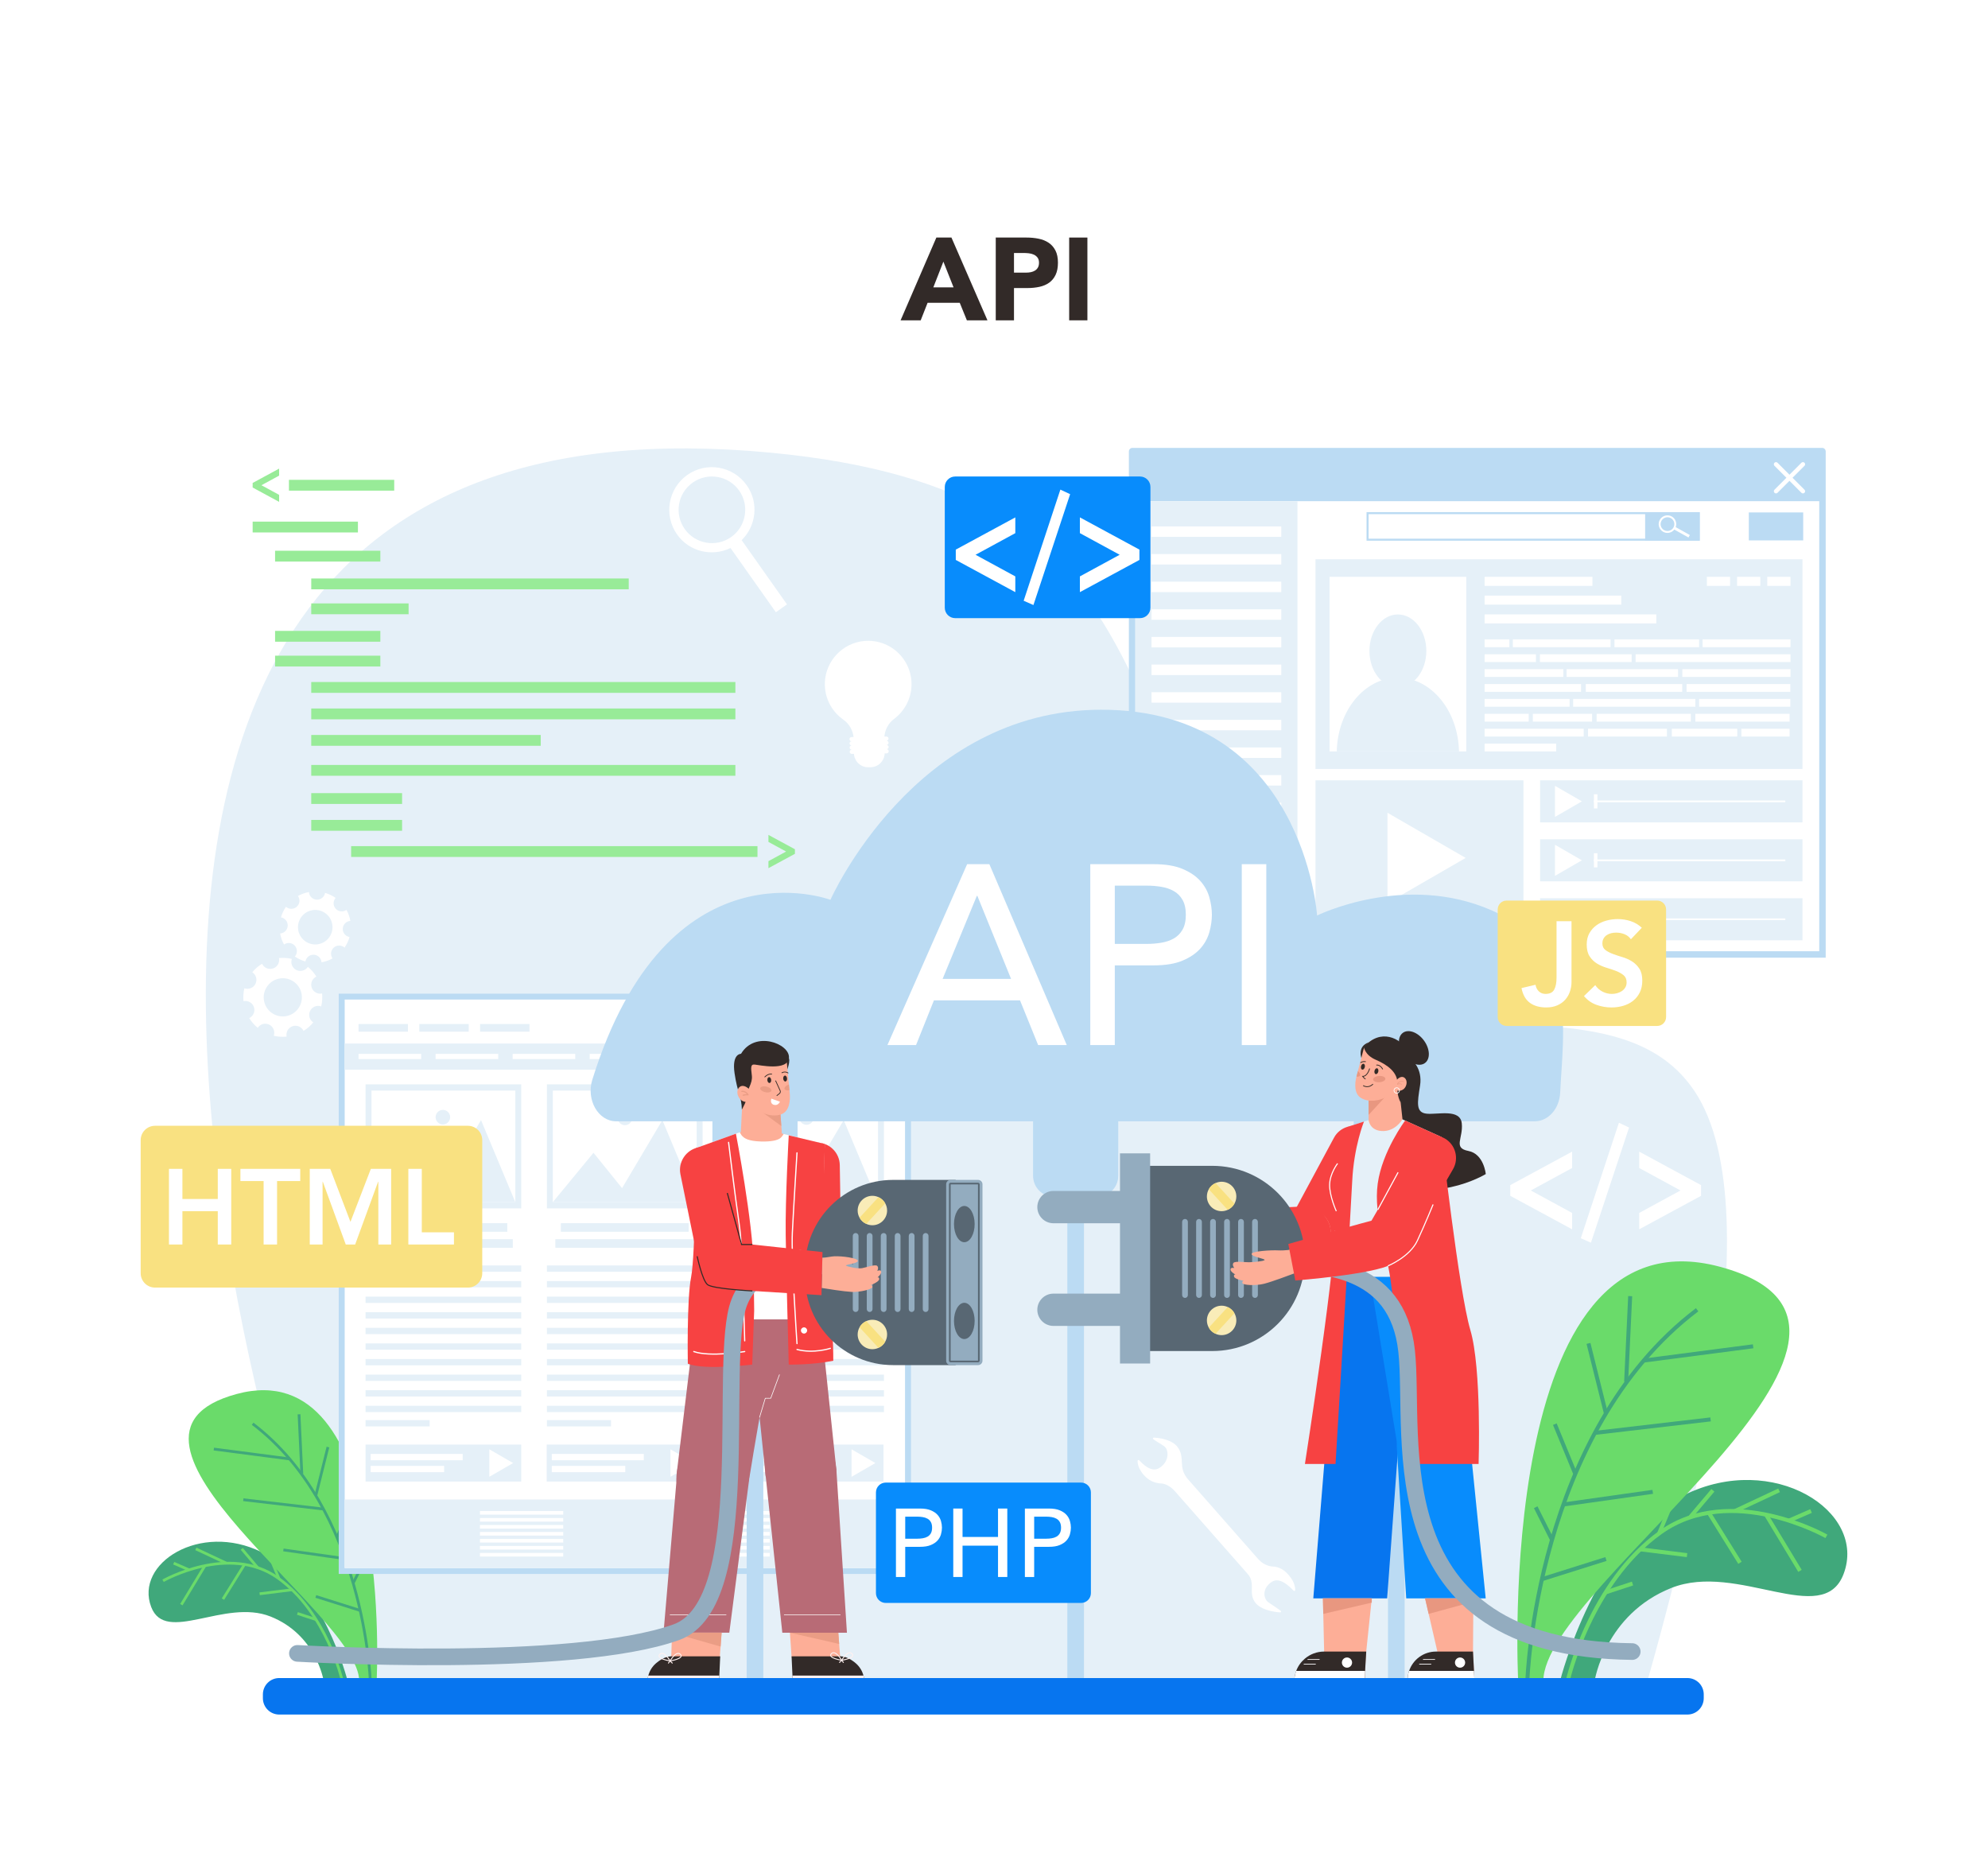 <?xml version="1.0" encoding="utf-8"?>
<!-- Generator: Adobe Illustrator 27.5.0, SVG Export Plug-In . SVG Version: 6.00 Build 0)  -->
<svg version="1.1" id="Ñëîé_1" xmlns="http://www.w3.org/2000/svg" xmlns:xlink="http://www.w3.org/1999/xlink" x="0px" y="0px"
	 viewBox="0 0 2355.713 2200" style="enable-background:new 0 0 2355.713 2200;" xml:space="preserve">
<rect style="fill:#FFFFFF;" width="2355.713" height="2200"/>
<g>
	<path style="fill:#322A28;" d="M1109.563,281.458h17.87l42.668,98.078h-24.381l-8.45-20.78h-38.095l-8.174,20.78h-23.827
		L1109.563,281.458z M1117.874,309.996l-11.912,30.475h23.966L1117.874,309.996z"/>
	<path style="fill:#322A28;" d="M1179.935,281.458h36.432c5.079,0,9.881,0.463,14.407,1.386c4.524,0.923,8.471,2.516,11.845,4.779
		c3.37,2.263,6.046,5.312,8.033,9.143c1.985,3.833,2.979,8.657,2.979,14.475c0,5.727-0.925,10.528-2.771,14.407
		c-1.848,3.879-4.387,6.973-7.62,9.28c-3.232,2.31-7.064,3.949-11.497,4.918c-4.432,0.969-9.236,1.454-14.407,1.454h-15.792v38.234
		h-21.61V281.458z M1201.545,323.017h14.407c1.939,0,3.81-0.184,5.61-0.554c1.802-0.369,3.416-0.991,4.849-1.871
		c1.431-0.875,2.586-2.078,3.464-3.601c0.877-1.524,1.315-3.439,1.315-5.749c0-2.493-0.577-4.501-1.732-6.025
		c-1.155-1.526-2.632-2.702-4.432-3.534c-1.802-0.83-3.81-1.361-6.027-1.593c-2.217-0.23-4.341-0.346-6.372-0.346h-11.082V323.017z"
		/>
	<path style="fill:#322A28;" d="M1266.929,281.458h21.61v98.078h-21.61V281.458z"/>
</g>
<g>
	<path style="fill:#E5F0F8;" d="M408.536,1998.817c0,0-605.457-1568.557,505.622-1462.382
		c475.882,45.475,387.044,321.363,597.22,579.499c136.234,167.321,398.252,30.442,496.442,176.652
		c98.189,146.211-17.198,563.11-57.675,706.23H408.536z"/>
	<g>
		<path style="fill:#40A87B;" d="M1848.736,1991.199c0,0,42.13-168.052,147.148-219.916s217.104,19.141,188.643,93.806
			c-24.542,64.382-125.459-14.782-203.978,16.349c-78.519,31.131-90.896,109.761-90.896,109.761H1848.736z"/>
		<path style="fill:none;stroke:#6ADB6A;stroke-width:4.732;stroke-miterlimit:10;" d="M2164.226,1820.314
			c0,0-112.711-64.233-196.336-4.848c-83.625,59.386-110.089,175.733-110.089,175.733"/>
		
			<line style="fill:none;stroke:#6ADB6A;stroke-width:4.732;stroke-miterlimit:10;" x1="2146.047" y1="1790.274" x2="2119.823" y2="1801.706"/>
		
			<line style="fill:none;stroke:#6ADB6A;stroke-width:4.732;stroke-miterlimit:10;" x1="2108.173" y1="1765.777" x2="2055.942" y2="1790.274"/>
		
			<line style="fill:none;stroke:#6ADB6A;stroke-width:4.732;stroke-miterlimit:10;" x1="2029.699" y1="1765.777" x2="2002.526" y2="1797.876"/>
		
			<line style="fill:none;stroke:#6ADB6A;stroke-width:4.732;stroke-miterlimit:10;" x1="1978.192" y1="1787.289" x2="1965.976" y2="1816.85"/>
		
			<line style="fill:none;stroke:#6ADB6A;stroke-width:4.732;stroke-miterlimit:10;" x1="2132.935" y1="1861.218" x2="2092.678" y2="1794.618"/>
		
			<line style="fill:none;stroke:#6ADB6A;stroke-width:4.732;stroke-miterlimit:10;" x1="2061.816" y1="1851.674" x2="2024.894" y2="1792.377"/>
		
			<line style="fill:none;stroke:#6ADB6A;stroke-width:4.732;stroke-miterlimit:10;" x1="1999.098" y1="1842.584" x2="1943.59" y2="1835.686"/>
		
			<line style="fill:none;stroke:#6ADB6A;stroke-width:4.732;stroke-miterlimit:10;" x1="1934.477" y1="1876.216" x2="1902.66" y2="1886.662"/>
	</g>
	<g>
		<path style="fill:#6ADB6A;" d="M1798.985,1991.689c0,0-29.727-563.303,239.326-490.713s-209.877,376.184-209.469,490.713H1798.985
			z"/>
		<path style="fill:none;stroke:#40A87B;stroke-width:4.732;stroke-miterlimit:10;" d="M1809.858,1991.689
			c0,0,9.394-294.307,201.184-439.832"/>
		
			<line style="fill:none;stroke:#40A87B;stroke-width:4.732;stroke-miterlimit:10;" x1="1926.923" y1="1637.193" x2="1931.715" y2="1535.707"/>
		
			<line style="fill:none;stroke:#40A87B;stroke-width:4.732;stroke-miterlimit:10;" x1="2077.396" y1="1595.142" x2="1947.763" y2="1612.038"/>
		
			<line style="fill:none;stroke:#40A87B;stroke-width:4.732;stroke-miterlimit:10;" x1="2026.983" y1="1681.758" x2="1889.919" y2="1697.727"/>
		
			<line style="fill:none;stroke:#40A87B;stroke-width:4.732;stroke-miterlimit:10;" x1="1958.45" y1="1767.593" x2="1852.585" y2="1782.554"/>
		
			<line style="fill:none;stroke:#40A87B;stroke-width:4.732;stroke-miterlimit:10;" x1="1842.429" y1="1687.391" x2="1866.694" y2="1746.344"/>
		
			<line style="fill:none;stroke:#40A87B;stroke-width:4.732;stroke-miterlimit:10;" x1="1882.301" y1="1591.71" x2="1902.988" y2="1674.71"/>
		
			<line style="fill:none;stroke:#40A87B;stroke-width:4.732;stroke-miterlimit:10;" x1="1819.777" y1="1785.809" x2="1839.109" y2="1824.341"/>
		
			<line style="fill:none;stroke:#40A87B;stroke-width:4.732;stroke-miterlimit:10;" x1="1902.988" y1="1847.164" x2="1827.127" y2="1871.082"/>
	</g>
	<g>
		<path style="fill:#40A87B;" d="M411.837,1991.35c0,0-29.194-116.454-101.967-152.393c-72.773-35.94-150.445,13.264-130.722,65.004
			c17.007,44.614,86.938-10.243,141.349,11.329s62.988,76.06,62.988,76.06H411.837z"/>
		<path style="fill:none;stroke:#6ADB6A;stroke-width:3.279;stroke-miterlimit:10;" d="M193.215,1872.933
			c0,0,78.105-44.511,136.053-3.359c57.949,41.152,76.287,121.776,76.287,121.776"/>
		
			<line style="fill:none;stroke:#6ADB6A;stroke-width:3.279;stroke-miterlimit:10;" x1="205.812" y1="1852.116" x2="223.984" y2="1860.038"/>
		
			<line style="fill:none;stroke:#6ADB6A;stroke-width:3.279;stroke-miterlimit:10;" x1="232.057" y1="1835.141" x2="268.251" y2="1852.116"/>
		
			<line style="fill:none;stroke:#6ADB6A;stroke-width:3.279;stroke-miterlimit:10;" x1="286.436" y1="1835.141" x2="305.266" y2="1857.384"/>
		
			<line style="fill:none;stroke:#6ADB6A;stroke-width:3.279;stroke-miterlimit:10;" x1="322.129" y1="1850.048" x2="330.594" y2="1870.532"/>
		
			<line style="fill:none;stroke:#6ADB6A;stroke-width:3.279;stroke-miterlimit:10;" x1="214.898" y1="1901.278" x2="242.794" y2="1855.127"/>
		
			<line style="fill:none;stroke:#6ADB6A;stroke-width:3.279;stroke-miterlimit:10;" x1="264.181" y1="1894.664" x2="289.766" y2="1853.574"/>
		
			<line style="fill:none;stroke:#6ADB6A;stroke-width:3.279;stroke-miterlimit:10;" x1="307.642" y1="1888.365" x2="346.106" y2="1883.585"/>
		
			<line style="fill:none;stroke:#6ADB6A;stroke-width:3.279;stroke-miterlimit:10;" x1="352.422" y1="1911.671" x2="374.47" y2="1918.909"/>
	</g>
	<g>
		<path style="fill:#6ADB6A;" d="M446.312,1991.689c0,0,20.6-390.347-165.843-340.045
			c-186.443,50.302,145.436,260.681,145.154,340.045H446.312z"/>
		<path style="fill:none;stroke:#40A87B;stroke-width:3.279;stroke-miterlimit:10;" d="M438.778,1991.689
			c0,0-6.51-203.943-139.413-304.786"/>
		
			<line style="fill:none;stroke:#40A87B;stroke-width:3.279;stroke-miterlimit:10;" x1="357.656" y1="1746.037" x2="354.335" y2="1675.711"/>
		
			<line style="fill:none;stroke:#40A87B;stroke-width:3.279;stroke-miterlimit:10;" x1="253.384" y1="1716.897" x2="343.215" y2="1728.606"/>
		
			<line style="fill:none;stroke:#40A87B;stroke-width:3.279;stroke-miterlimit:10;" x1="288.319" y1="1776.919" x2="383.299" y2="1787.985"/>
		
			<line style="fill:none;stroke:#40A87B;stroke-width:3.279;stroke-miterlimit:10;" x1="335.809" y1="1836.399" x2="409.17" y2="1846.767"/>
		
			<line style="fill:none;stroke:#40A87B;stroke-width:3.279;stroke-miterlimit:10;" x1="416.207" y1="1780.823" x2="399.393" y2="1821.675"/>
		
			<line style="fill:none;stroke:#40A87B;stroke-width:3.279;stroke-miterlimit:10;" x1="388.577" y1="1714.52" x2="374.242" y2="1772.035"/>
		
			<line style="fill:none;stroke:#40A87B;stroke-width:3.279;stroke-miterlimit:10;" x1="431.904" y1="1849.022" x2="418.508" y2="1875.723"/>
		
			<line style="fill:none;stroke:#40A87B;stroke-width:3.279;stroke-miterlimit:10;" x1="374.242" y1="1891.539" x2="426.811" y2="1908.113"/>
	</g>
	<g>
		<path style="fill:#98EB98;" d="M299.386,577.644v-5.433l31.368-16.976v8.299l-20.953,11.394l20.953,11.394v8.299L299.386,577.644z
			"/>
		<path style="fill:#98EB98;" d="M910.577,1028.626v-8.299l20.953-11.394l-20.953-11.394v-8.299l31.368,16.976v5.433
			L910.577,1028.626z"/>
		<rect x="342.388" y="568.519" style="fill:#98EB98;" width="124.746" height="12.816"/>
		<rect x="299.386" y="618.045" style="fill:#98EB98;" width="124.746" height="12.816"/>
		<rect x="325.958" y="652.546" style="fill:#98EB98;" width="124.746" height="12.816"/>
		<rect x="325.958" y="747.503" style="fill:#98EB98;" width="124.746" height="12.816"/>
		<rect x="325.958" y="776.876" style="fill:#98EB98;" width="124.746" height="12.816"/>
		<rect x="368.823" y="685.405" style="fill:#98EB98;" width="376.207" height="12.816"/>
		<rect x="368.823" y="808.085" style="fill:#98EB98;" width="502.58" height="12.816"/>
		<rect x="368.823" y="906.34" style="fill:#98EB98;" width="502.58" height="12.816"/>
		<rect x="416.092" y="1002.525" style="fill:#98EB98;" width="481.496" height="12.816"/>
		<rect x="368.823" y="939.725" style="fill:#98EB98;" width="107.646" height="12.816"/>
		<rect x="368.823" y="971.482" style="fill:#98EB98;" width="107.646" height="12.816"/>
		<rect x="368.823" y="839.45" style="fill:#98EB98;" width="502.58" height="12.816"/>
		<rect x="368.823" y="870.814" style="fill:#98EB98;" width="271.919" height="12.816"/>
		<rect x="368.823" y="714.94" style="fill:#98EB98;" width="115.358" height="12.816"/>
	</g>
	<path style="fill:#FFFFFF;" d="M1070.864,781.188c-9.831-14.045-26.492-22.912-45.084-21.848c-0.563,0.032-1.138,0.076-1.702,0.119
		c-25.341,2.269-45.411,23.221-46.618,48.637c-0.462,9.957,1.897,19.308,6.328,27.325c2.137,3.857,4.739,7.401,7.746,10.563l0,0.012
		c2.375,2.479,4.981,4.731,7.795,6.697c6.838,4.78,11.127,12.331,12.114,20.542l-2.374,0.035c-0.681,0.01-1.311,0.301-1.751,0.754
		c-0.081,0.083-0.15,0.178-0.231,0.274c-0.3,0.416-0.48,0.935-0.471,1.499c0.021,1.374,1.153,2.485,2.527,2.464
		c-0.681,0.01-1.311,0.302-1.751,0.755c-0.046,0.048-0.081,0.095-0.127,0.143c-0.369,0.452-0.584,1.019-0.575,1.63
		c0.02,1.374,1.153,2.485,2.527,2.464c-0.681,0.01-1.311,0.302-1.751,0.766c-0.07,0.072-0.139,0.155-0.208,0.238
		c-0.311,0.428-0.503,0.971-0.494,1.535c0.02,1.362,1.153,2.473,2.527,2.453c-0.681,0.01-1.311,0.302-1.751,0.766
		c-0.035,0.036-0.058,0.06-0.081,0.095c-0.393,0.441-0.631,1.031-0.621,1.677c0.021,1.374,1.153,2.473,2.527,2.453l2.572-0.038
		c0.032,0.612,0.085,1.22,0.18,1.818c0.342,2.076,1.069,4.018,2.095,5.76c0,0,0,0,0,0c0.193,0.329,0.399,0.65,0.613,0.964
		c0.107,0.157,0.222,0.307,0.334,0.46c0.15,0.204,0.303,0.406,0.462,0.603c0.116,0.144,0.234,0.287,0.355,0.427
		c0.192,0.223,0.391,0.439,0.595,0.651c0.095,0.099,0.185,0.201,0.282,0.298c0.295,0.293,0.602,0.573,0.917,0.844
		c0.11,0.094,0.224,0.182,0.336,0.274c0.234,0.19,0.473,0.375,0.717,0.553c0.124,0.09,0.248,0.18,0.375,0.267
		c0.289,0.199,0.585,0.388,0.887,0.569c0.075,0.045,0.146,0.094,0.222,0.137c0.373,0.215,0.756,0.413,1.146,0.6
		c0.121,0.058,0.244,0.11,0.367,0.165c0.293,0.131,0.589,0.255,0.891,0.37c0.133,0.051,0.265,0.102,0.4,0.149
		c0.378,0.133,0.761,0.255,1.15,0.361c0.045,0.012,0.088,0.028,0.133,0.04c0.432,0.114,0.873,0.207,1.318,0.286
		c0.13,0.023,0.262,0.041,0.393,0.062c0.337,0.052,0.676,0.094,1.019,0.126c0.136,0.013,0.272,0.027,0.409,0.036
		c0.464,0.032,0.931,0.05,1.405,0.044l2.807-0.042c4.64-0.069,8.816-2.011,11.801-5.098c2.453-2.515,4.108-5.794,4.605-9.443
		c0.038-0.314,0.066-0.632,0.087-0.951c0.021-0.285,0.031-0.572,0.038-0.859c0-0.004,0-0.008,0.001-0.012l2.337-0.035
		c0.681-0.01,1.311-0.302,1.751-0.754c0.451-0.465,0.724-1.08,0.714-1.773c-0.01-0.646-0.265-1.23-0.683-1.658
		c-0.454-0.51-1.128-0.817-1.857-0.806c0.681-0.01,1.311-0.301,1.751-0.754c0.451-0.465,0.724-1.091,0.714-1.773
		c-0.008-0.564-0.216-1.101-0.551-1.519c-0.467-0.58-1.189-0.957-1.988-0.945c0.681-0.01,1.311-0.302,1.751-0.766
		c0.451-0.453,0.724-1.092,0.714-1.773c-0.009-0.611-0.241-1.171-0.635-1.612c-0.466-0.522-1.152-0.852-1.904-0.841
		c0.681-0.01,1.311-0.302,1.751-0.766c0.452-0.453,0.724-1.08,0.714-1.773c-0.008-0.564-0.204-1.078-0.527-1.484
		c-0.467-0.604-1.202-0.981-2.012-0.969l-2.362,0.035c0.744-8.237,4.814-15.914,11.496-20.906
		c12.757-9.518,20.928-24.806,20.673-41.942C1079.966,799.179,1076.565,789.314,1070.864,781.188z"/>
	<g>
		<path style="fill:#BBDBF3;" d="M1337.685,1134.714V534.88c0-2.328,1.887-4.215,4.215-4.215h817.281
			c2.328,0,4.215,1.887,4.215,4.215v599.833H1337.685z"/>
		<rect x="1345.346" y="538.326" style="fill:#FFFFFF;" width="810.388" height="588.725"/>
		<rect x="1341.861" y="533.985" style="fill:#BBDBF3;" width="817.358" height="59.824"/>
		<g>
			
				<line style="fill:none;stroke:#FFFFFF;stroke-width:5.119;stroke-linecap:round;stroke-linejoin:round;stroke-miterlimit:10;" x1="2104.508" y1="582.027" x2="2136.427" y2="550.108"/>
			
				<line style="fill:none;stroke:#FFFFFF;stroke-width:5.119;stroke-linecap:round;stroke-linejoin:round;stroke-miterlimit:10;" x1="2136.427" y1="582.027" x2="2104.508" y2="550.108"/>
		</g>
		<rect x="1345.346" y="593.81" style="fill:#E5F0F8;" width="192.098" height="533.241"/>
		<rect x="1364.509" y="623.715" style="fill:#FFFFFF;" width="153.772" height="12.389"/>
		<rect x="1364.509" y="656.455" style="fill:#FFFFFF;" width="153.772" height="12.389"/>
		<rect x="1364.509" y="689.194" style="fill:#FFFFFF;" width="153.772" height="12.389"/>
		<rect x="1364.509" y="721.933" style="fill:#FFFFFF;" width="153.772" height="12.389"/>
		<rect x="1364.509" y="754.673" style="fill:#FFFFFF;" width="153.772" height="12.389"/>
		<rect x="1364.509" y="787.412" style="fill:#FFFFFF;" width="153.772" height="12.389"/>
		<rect x="1364.509" y="820.152" style="fill:#FFFFFF;" width="153.772" height="12.389"/>
		<g>
			
				<rect x="1587.253" y="896.122" transform="matrix(-1.836970e-16 1 -1 -1.836970e-16 2701.345 -662.688)" style="fill:#E5F0F8;" width="189.527" height="246.413"/>
			<polygon style="fill:#FFFFFF;" points="1736.777,1016.495 1644.12,962.999 1644.12,1069.99 			"/>
			<rect x="1558.81" y="1103.776" style="fill:#FFFFFF;" width="246.413" height="10.316"/>
			<rect x="1558.81" y="1103.776" style="fill:#E5F0F8;" width="120.957" height="10.316"/>
			<path style="fill:#FFFFFF;" d="M1688.556,1114.092h-15.286c-2.837,0-5.158-2.321-5.158-5.158l0,0
				c0-2.837,2.321-5.158,5.158-5.158h15.286c2.837,0,5.158,2.321,5.158,5.158l0,0
				C1693.714,1111.771,1691.392,1114.092,1688.556,1114.092z"/>
		</g>
		<rect x="1364.509" y="852.891" style="fill:#FFFFFF;" width="153.772" height="12.389"/>
		<rect x="1364.509" y="885.631" style="fill:#FFFFFF;" width="153.772" height="12.389"/>
		<rect x="1364.509" y="918.37" style="fill:#FFFFFF;" width="153.772" height="12.389"/>
		<rect x="1364.509" y="951.11" style="fill:#FFFFFF;" width="153.772" height="12.389"/>
		<rect x="1364.509" y="983.849" style="fill:#FFFFFF;" width="153.772" height="12.389"/>
		<g>
			<rect x="1558.81" y="662.649" style="fill:#E5F0F8;" width="577.072" height="248.455"/>
			<g>
				<rect x="1575.466" y="683.457" style="fill:#FFFFFF;" width="161.992" height="206.838"/>
				<ellipse style="fill:#E5F0F8;" cx="1656.449" cy="771.206" rx="33.713" ry="43.189"/>
				<path style="fill:#E5F0F8;" d="M1728.874,890.296l-144.859,0c1.025-48.474,33.079-87.373,72.43-87.373
					C1695.835,802.922,1727.849,841.822,1728.874,890.296z"/>
			</g>
			<rect x="1759.21" y="683.458" style="fill:#FFFFFF;" width="127.764" height="10.705"/>
			<rect x="2094.174" y="683.458" style="fill:#FFFFFF;" width="27.512" height="10.705"/>
			<rect x="2058.373" y="683.458" style="fill:#FFFFFF;" width="27.512" height="10.705"/>
			<rect x="2022.572" y="683.458" style="fill:#FFFFFF;" width="27.512" height="10.705"/>
			<rect x="1759.21" y="727.948" style="fill:#FFFFFF;" width="203.466" height="10.705"/>
			<rect x="1759.21" y="705.703" style="fill:#FFFFFF;" width="161.925" height="10.705"/>
			<g>
				<rect x="1759.21" y="757.542" style="fill:#FFFFFF;" width="29.321" height="9.242"/>
				<rect x="1792.647" y="757.542" style="fill:#FFFFFF;" width="115.821" height="9.242"/>
				<rect x="1913.068" y="757.542" style="fill:#FFFFFF;" width="100.314" height="9.242"/>
				<rect x="2017.501" y="757.542" style="fill:#FFFFFF;" width="104.185" height="9.242"/>
				<rect x="1759.21" y="775.187" style="fill:#FFFFFF;" width="60.819" height="9.242"/>
				<rect x="1824.749" y="775.187" style="fill:#FFFFFF;" width="108.674" height="9.242"/>
				<rect x="1938.144" y="775.187" style="fill:#FFFFFF;" width="183.541" height="9.242"/>
				<rect x="1759.21" y="792.831" style="fill:#FFFFFF;" width="93.284" height="9.242"/>
				<rect x="1856.371" y="792.831" style="fill:#FFFFFF;" width="132.055" height="9.242"/>
				<rect x="1993.514" y="792.831" style="fill:#FFFFFF;" width="128.172" height="9.242"/>
				<rect x="1759.209" y="810.476" style="fill:#FFFFFF;" width="114.286" height="9.242"/>
				<rect x="1879.087" y="810.476" style="fill:#FFFFFF;" width="114.286" height="9.242"/>
				<rect x="1998.521" y="810.476" style="fill:#FFFFFF;" width="122.96" height="9.242"/>
				<rect x="1759.209" y="828.12" style="fill:#FFFFFF;" width="100.718" height="9.242"/>
				<rect x="1864.124" y="828.12" style="fill:#FFFFFF;" width="144.816" height="9.242"/>
				<rect x="2013.382" y="828.12" style="fill:#FFFFFF;" width="108.099" height="9.242"/>
				<rect x="1759.209" y="845.765" style="fill:#FFFFFF;" width="52.258" height="9.242"/>
				<rect x="1816.353" y="845.765" style="fill:#FFFFFF;" width="70.227" height="9.242"/>
				<rect x="1891.949" y="845.765" style="fill:#FFFFFF;" width="111.66" height="9.242"/>
				<rect x="2008.94" y="845.765" style="fill:#FFFFFF;" width="111.66" height="9.242"/>
				<rect x="1759.209" y="863.409" style="fill:#FFFFFF;" width="117.436" height="9.242"/>
				<rect x="1881.729" y="863.409" style="fill:#FFFFFF;" width="93.531" height="9.242"/>
				<rect x="1981.071" y="863.409" style="fill:#FFFFFF;" width="77.539" height="9.242"/>
				<rect x="2063.457" y="863.409" style="fill:#FFFFFF;" width="57.143" height="9.242"/>
				<rect x="1759.209" y="881.054" style="fill:#FFFFFF;" width="84.807" height="9.242"/>
			</g>
		</g>
		
			<rect x="1620.525" y="607.979" style="fill:none;stroke:#BBDBF3;stroke-width:2.409;stroke-miterlimit:10;" width="392.515" height="31.472"/>
		
			<rect x="1950.289" y="607.979" style="fill:#BBDBF3;stroke:#BBDBF3;stroke-width:1.684;stroke-miterlimit:10;" width="62.75" height="31.472"/>
		
			<rect x="2073.133" y="607.979" style="fill:#BBDBF3;stroke:#BBDBF3;stroke-width:1.684;stroke-miterlimit:10;" width="62.75" height="31.472"/>
		<path style="fill:#FFFFFF;" d="M1970.817,630.113c4.518,2.525,10.089,1.281,13.207-2.649l16.771,9.371l1.624-2.906l-16.769-9.37
			c1.725-4.717-0.143-10.108-4.669-12.637c-5.02-2.805-11.377-1.023-14.182,3.996S1965.797,627.308,1970.817,630.113z
			 M1979.876,613.899c3.909,2.184,5.32,7.17,3.136,11.079c-2.197,3.931-7.17,5.32-11.079,3.136
			c-3.931-2.197-5.333-7.147-3.136-11.079C1970.982,613.126,1975.945,611.703,1979.876,613.899z"/>
		<g>
			<rect x="1824.948" y="1064.262" style="fill:#E5F0F8;" width="310.936" height="49.83"/>
			<polygon style="fill:#FFFFFF;" points="1874.494,1089.177 1842.58,1070.752 1842.58,1107.602 			"/>
			
				<line style="fill:none;stroke:#FFFFFF;stroke-width:2.027;stroke-miterlimit:10;" x1="1888.716" y1="1089.177" x2="2115.548" y2="1089.177"/>
			<rect x="1888.716" y="1080.796" style="fill:#FFFFFF;" width="4.19" height="16.762"/>
		</g>
		<g>
			<rect x="1824.948" y="994.414" style="fill:#E5F0F8;" width="310.936" height="49.83"/>
			<polygon style="fill:#FFFFFF;" points="1874.494,1019.329 1842.58,1000.904 1842.58,1037.754 			"/>
			
				<line style="fill:none;stroke:#FFFFFF;stroke-width:2.027;stroke-miterlimit:10;" x1="1888.716" y1="1019.329" x2="2115.548" y2="1019.329"/>
			<rect x="1888.716" y="1010.948" style="fill:#FFFFFF;" width="4.19" height="16.762"/>
		</g>
		<g>
			<rect x="1824.948" y="924.565" style="fill:#E5F0F8;" width="310.936" height="49.83"/>
			<polygon style="fill:#FFFFFF;" points="1874.494,949.48 1842.58,931.055 1842.58,967.906 			"/>
			
				<line style="fill:none;stroke:#FFFFFF;stroke-width:2.027;stroke-miterlimit:10;" x1="1888.716" y1="949.48" x2="2115.548" y2="949.48"/>
			<rect x="1888.716" y="941.099" style="fill:#FFFFFF;" width="4.19" height="16.762"/>
		</g>
	</g>
	<path style="fill:#FFFFFF;" d="M1530,1869.994c-7.437-10.715-15.284-13.709-21.73-13.916c-1.366-0.044-2.746-0.272-4.08-0.61
		c-5.208-1.319-9.829-4.333-13.378-8.366l-83.955-95.415c-11.059-13.961-2.232-24.588-11.325-37.011
		c-6.747-9.219-21.883-10.976-28.301-11.358c-0.978-0.058-1.458,1.166-0.694,1.778c3.16,2.531,8.84,5.552,12.858,8.358
		c5.824,4.066,6.616,18.024-5.392,25.731c-9.748,6.256-19.827-4.72-24.168-9.04c-0.683-0.68-1.838-0.2-1.853,0.764
		c-0.043,2.756,0.746,7.563,4.805,13.411c7.437,10.715,16.714,13.115,23.16,13.322c2.732,0.088,5.523,1.17,7.888,2.437
		c3.177,1.702,5.974,4.032,8.355,6.738l86.595,98.415c1.831,2.08,3.174,4.556,3.858,7.241c2.359,9.248-1.993,17.018,4.703,26.166
		c6.747,9.219,23.222,11.381,29.64,11.763c0.978,0.058,1.458-1.166,0.694-1.778c-3.16-2.531-10.737-7.406-14.756-10.211
		c-5.824-4.066-7.77-16.549,4.239-24.256c9.748-6.256,21.453,6.278,25.794,10.598c0.683,0.68,1.838,0.2,1.853-0.764
		C1534.853,1881.234,1534.058,1875.842,1530,1869.994z"/>
	<g>
		
			<rect x="396.678" y="1182.052" transform="matrix(-1.836970e-16 1 -1 -1.836970e-16 2261.536 780.667)" style="fill:#BBDBF3;" width="687.514" height="678.098"/>
		<rect x="408.444" y="1184.299" style="fill:#FFFFFF;" width="663.986" height="673.605"/>
		<rect x="424.873" y="1213.271" style="fill:#E5F0F8;" width="58.535" height="9.104"/>
		<polygon style="fill:#E5F0F8;" points="631.204,1236.386 553.777,1236.386 408.444,1236.386 408.444,1267.364 1072.43,1267.364 
			1072.43,1236.386 		"/>
		<rect x="496.877" y="1213.271" style="fill:#E5F0F8;" width="58.535" height="9.104"/>
		<rect x="568.881" y="1213.271" style="fill:#E5F0F8;" width="58.535" height="9.104"/>
		<rect x="424.873" y="1248.682" style="fill:#FFFFFF;" width="74.214" height="6.148"/>
		<rect x="516.164" y="1248.682" style="fill:#FFFFFF;" width="74.214" height="6.148"/>
		<rect x="607.455" y="1248.682" style="fill:#FFFFFF;" width="74.214" height="6.148"/>
		<rect x="698.746" y="1248.682" style="fill:#FFFFFF;" width="74.215" height="6.148"/>
		
			<rect x="865.477" y="1202.691" style="fill:none;stroke:#E5F0F8;stroke-width:2.751;stroke-miterlimit:10;" width="85.077" height="27.85"/>
		<rect x="962.362" y="1202.691" style="fill:#E5F0F8;" width="85.077" height="27.85"/>
		<g>
			
				<rect x="451.919" y="1266.017" transform="matrix(-1.836970e-16 1 -1 -1.836970e-16 1883.66 832.84)" style="fill:#E5F0F8;" width="146.982" height="184.466"/>
			<rect x="440.189" y="1292.171" style="fill:#FFFFFF;" width="170.443" height="132.158"/>
			<polygon style="fill:#E5F0F8;" points="440.189,1424.329 488.375,1365.837 522.226,1407.749 569.988,1327.15 610.633,1424.329 
							"/>
			
				<ellipse transform="matrix(0.62 -0.784 0.784 0.62 -838.949 914.729)" style="fill:#E5F0F8;" cx="525.411" cy="1323.972" rx="8.626" ry="8.626"/>
		</g>
		<g>
			
				<rect x="666.817" y="1266.017" transform="matrix(-1.836970e-16 1 -1 -1.836970e-16 2098.558 617.942)" style="fill:#E5F0F8;" width="146.982" height="184.466"/>
			<rect x="655.087" y="1292.171" style="fill:#FFFFFF;" width="170.443" height="132.158"/>
			<polygon style="fill:#E5F0F8;" points="655.087,1424.329 703.273,1365.837 737.124,1407.749 784.886,1327.15 825.53,1424.329 			
				"/>
			
				<ellipse transform="matrix(0.231 -0.973 0.973 0.231 -718.698 1739.013)" style="fill:#E5F0F8;" cx="740.309" cy="1323.972" rx="8.626" ry="8.626"/>
		</g>
		<g>
			
				<rect x="881.715" y="1266.017" transform="matrix(-1.836970e-16 1 -1 -1.836970e-16 2313.456 403.044)" style="fill:#E5F0F8;" width="146.982" height="184.466"/>
			<rect x="869.985" y="1292.171" style="fill:#FFFFFF;" width="170.443" height="132.158"/>
			<polygon style="fill:#E5F0F8;" points="869.985,1424.329 918.171,1365.837 952.022,1407.749 999.784,1327.15 1040.428,1424.329 
							"/>
			
				<ellipse transform="matrix(0.625 -0.781 0.781 0.625 -675.345 1242.579)" style="fill:#E5F0F8;" cx="955.207" cy="1323.972" rx="8.626" ry="8.626"/>
		</g>
		<rect x="449.684" y="1449.237" style="fill:#E5F0F8;" width="151.453" height="10.197"/>
		<rect x="443.15" y="1468.224" style="fill:#E5F0F8;" width="164.521" height="10.197"/>
		<rect x="433.178" y="1499.349" style="fill:#E5F0F8;" width="184.466" height="7.452"/>
		<rect x="433.178" y="1517.826" style="fill:#E5F0F8;" width="184.466" height="7.452"/>
		<rect x="433.178" y="1536.304" style="fill:#E5F0F8;" width="184.466" height="7.452"/>
		<rect x="433.178" y="1554.781" style="fill:#E5F0F8;" width="184.466" height="7.452"/>
		<rect x="433.178" y="1573.259" style="fill:#E5F0F8;" width="184.466" height="7.452"/>
		<rect x="433.178" y="1591.736" style="fill:#E5F0F8;" width="184.466" height="7.452"/>
		<rect x="433.178" y="1610.214" style="fill:#E5F0F8;" width="184.466" height="7.452"/>
		<rect x="433.178" y="1628.691" style="fill:#E5F0F8;" width="184.466" height="7.452"/>
		<rect x="433.178" y="1647.169" style="fill:#E5F0F8;" width="184.466" height="7.452"/>
		<rect x="433.178" y="1665.646" style="fill:#E5F0F8;" width="184.466" height="7.452"/>
		<rect x="433.178" y="1682.593" style="fill:#E5F0F8;" width="75.954" height="7.452"/>
		<rect x="879.48" y="1449.237" style="fill:#E5F0F8;" width="151.453" height="10.197"/>
		<rect x="872.945" y="1468.224" style="fill:#E5F0F8;" width="164.521" height="10.197"/>
		<rect x="862.973" y="1499.349" style="fill:#E5F0F8;" width="184.466" height="7.452"/>
		<rect x="862.973" y="1517.826" style="fill:#E5F0F8;" width="184.466" height="7.452"/>
		<rect x="862.973" y="1536.304" style="fill:#E5F0F8;" width="184.466" height="7.452"/>
		<rect x="862.973" y="1554.781" style="fill:#E5F0F8;" width="184.466" height="7.452"/>
		<rect x="862.973" y="1573.259" style="fill:#E5F0F8;" width="184.466" height="7.452"/>
		<rect x="862.973" y="1591.736" style="fill:#E5F0F8;" width="184.466" height="7.452"/>
		<rect x="862.973" y="1610.214" style="fill:#E5F0F8;" width="184.466" height="7.452"/>
		<rect x="862.973" y="1628.691" style="fill:#E5F0F8;" width="184.466" height="7.452"/>
		<rect x="862.973" y="1647.169" style="fill:#E5F0F8;" width="184.466" height="7.452"/>
		<rect x="862.973" y="1665.646" style="fill:#E5F0F8;" width="184.466" height="7.452"/>
		<rect x="862.973" y="1682.593" style="fill:#E5F0F8;" width="75.954" height="7.452"/>
		<rect x="664.582" y="1449.237" style="fill:#E5F0F8;" width="151.453" height="10.197"/>
		<rect x="658.048" y="1468.224" style="fill:#E5F0F8;" width="164.521" height="10.197"/>
		<rect x="648.075" y="1499.349" style="fill:#E5F0F8;" width="184.466" height="7.452"/>
		<rect x="648.075" y="1517.826" style="fill:#E5F0F8;" width="184.466" height="7.452"/>
		<rect x="648.075" y="1536.304" style="fill:#E5F0F8;" width="184.466" height="7.452"/>
		<rect x="648.075" y="1554.781" style="fill:#E5F0F8;" width="184.466" height="7.452"/>
		<rect x="648.075" y="1573.259" style="fill:#E5F0F8;" width="184.466" height="7.452"/>
		<rect x="648.075" y="1591.736" style="fill:#E5F0F8;" width="184.466" height="7.452"/>
		<rect x="648.075" y="1610.214" style="fill:#E5F0F8;" width="184.466" height="7.452"/>
		<rect x="648.075" y="1628.691" style="fill:#E5F0F8;" width="184.466" height="7.452"/>
		<rect x="648.075" y="1647.169" style="fill:#E5F0F8;" width="184.466" height="7.452"/>
		<rect x="648.075" y="1665.646" style="fill:#E5F0F8;" width="184.466" height="7.452"/>
		<rect x="648.075" y="1682.593" style="fill:#E5F0F8;" width="75.954" height="7.452"/>
		<rect x="433.178" y="1711.56" style="fill:#E5F0F8;" width="184.466" height="43.829"/>
		<polygon style="fill:#FFFFFF;" points="608.029,1733.474 579.824,1717.19 579.824,1749.758 		"/>
		<g>
			<rect x="439.23" y="1722.687" style="fill:#FFFFFF;" width="109.041" height="7.452"/>
			<rect x="439.23" y="1736.809" style="fill:#FFFFFF;" width="87.05" height="7.452"/>
		</g>
		<rect x="647.807" y="1711.56" style="fill:#E5F0F8;" width="184.466" height="43.829"/>
		<polygon style="fill:#FFFFFF;" points="822.658,1733.474 794.453,1717.19 794.453,1749.758 		"/>
		<g>
			<rect x="653.859" y="1722.687" style="fill:#FFFFFF;" width="109.041" height="7.452"/>
			<rect x="653.859" y="1736.809" style="fill:#FFFFFF;" width="87.05" height="7.452"/>
		</g>
		<rect x="862.436" y="1711.56" style="fill:#E5F0F8;" width="184.466" height="43.829"/>
		<polygon style="fill:#FFFFFF;" points="1037.288,1733.474 1009.083,1717.19 1009.083,1749.758 		"/>
		<g>
			<rect x="868.489" y="1722.687" style="fill:#FFFFFF;" width="109.041" height="7.452"/>
			<rect x="868.489" y="1736.809" style="fill:#FFFFFF;" width="87.05" height="7.452"/>
		</g>
		<rect x="408.444" y="1776.641" style="fill:#E5F0F8;" width="663.986" height="81.262"/>
		<g>
			<rect x="568.718" y="1790.317" style="fill:#FFFFFF;" width="98.684" height="4.281"/>
			<rect x="568.718" y="1798.589" style="fill:#FFFFFF;" width="98.684" height="4.281"/>
			<rect x="568.718" y="1806.86" style="fill:#FFFFFF;" width="98.684" height="4.281"/>
			<rect x="568.718" y="1815.132" style="fill:#FFFFFF;" width="98.684" height="4.281"/>
			<rect x="568.718" y="1823.404" style="fill:#FFFFFF;" width="98.684" height="4.281"/>
			<rect x="568.718" y="1831.675" style="fill:#FFFFFF;" width="98.684" height="4.281"/>
			<rect x="568.718" y="1839.947" style="fill:#FFFFFF;" width="98.684" height="4.281"/>
		</g>
		<g>
			
				<rect x="813.471" y="1790.317" transform="matrix(-1 -1.224647e-16 1.224647e-16 -1 1725.626 3584.915)" style="fill:#FFFFFF;" width="98.684" height="4.281"/>
			
				<rect x="813.471" y="1798.589" transform="matrix(-1 -1.224647e-16 1.224647e-16 -1 1725.626 3601.459)" style="fill:#FFFFFF;" width="98.684" height="4.281"/>
			
				<rect x="813.471" y="1806.86" transform="matrix(-1 -1.224647e-16 1.224647e-16 -1 1725.626 3618.002)" style="fill:#FFFFFF;" width="98.684" height="4.281"/>
			
				<rect x="813.471" y="1815.132" transform="matrix(-1 -1.224647e-16 1.224647e-16 -1 1725.626 3634.545)" style="fill:#FFFFFF;" width="98.684" height="4.281"/>
			
				<rect x="813.471" y="1823.404" transform="matrix(-1 -1.224647e-16 1.224647e-16 -1 1725.626 3651.088)" style="fill:#FFFFFF;" width="98.684" height="4.281"/>
			
				<rect x="813.471" y="1831.675" transform="matrix(-1 -1.224647e-16 1.224647e-16 -1 1725.626 3667.632)" style="fill:#FFFFFF;" width="98.684" height="4.281"/>
			
				<rect x="813.471" y="1839.947" transform="matrix(-1 -1.224647e-16 1.224647e-16 -1 1725.626 3684.175)" style="fill:#FFFFFF;" width="98.684" height="4.281"/>
		</g>
	</g>
	<g>
		<path style="fill:#FFFFFF;" d="M397.729,1063.869c-3.863-2.707-8.107-4.688-12.529-5.943c-0.788,4.766-5.051,8.278-9.987,8.026
			c-4.936-0.252-8.808-4.167-9.107-8.988c-4.515,0.788-8.938,2.326-13.057,4.625c2.806,3.932,2.289,9.422-1.384,12.739
			c-3.674,3.317-9.188,3.272-12.813,0.08c-2.707,3.863-4.687,8.107-5.931,12.518c4.766,0.788,8.266,5.039,8.014,9.974
			c-0.252,4.936-4.179,8.819-9.001,9.118c0.799,4.527,2.337,8.951,4.637,13.069c3.92-2.819,9.423-2.313,12.751,1.373
			c3.317,3.673,3.271,9.211,0.068,12.824c3.863,2.707,8.107,4.687,12.518,5.931c0.788-4.766,5.051-8.278,9.987-8.026
			c4.936,0.252,8.808,4.167,9.107,8.989c4.515-0.788,8.938-2.326,13.057-4.625c-2.806-3.932-2.289-9.422,1.384-12.739
			c3.674-3.317,9.188-3.272,12.813-0.08c2.707-3.863,4.688-8.107,5.931-12.518c-4.766-0.788-8.266-5.039-8.014-9.974
			c0.252-4.936,4.179-8.819,9.001-9.118c-0.788-4.515-2.326-8.938-4.625-13.057c-3.944,2.818-9.434,2.301-12.751-1.373
			C394.469,1073.008,394.514,1067.493,397.729,1063.869z M388.737,1084.873c7.563,8.377,6.915,21.307-1.474,28.881
			s-21.318,6.903-28.881-1.474c-7.574-8.389-6.926-21.319,1.463-28.894C368.234,1075.812,381.163,1076.484,388.737,1084.873z"/>
		<path style="fill:#FFFFFF;" d="M355.369,1191.718c-5.541,11.187-19.105,15.779-30.309,10.229
			c-11.204-5.549-15.771-19.122-10.229-30.309c5.549-11.204,19.114-15.795,30.317-10.246
			C356.351,1166.941,360.918,1180.514,355.369,1191.718z M380.632,1192.426c1.213-5.075,1.525-10.246,1.018-15.306
			c-5.223,1.128-10.569-1.83-12.317-7.009c-1.748-5.18,0.704-10.755,5.543-13.023c-2.646-4.324-6.028-8.249-10.068-11.551
			c-2.903,4.486-8.761,6.187-13.667,3.757c-4.906-2.43-7.102-8.121-5.293-13.148c-5.075-1.214-10.246-1.525-15.289-1.01
			c1.128,5.223-1.822,10.553-7.001,12.301c-5.18,1.748-10.772-0.712-13.04-5.551c-4.333,2.663-8.257,6.044-11.559,10.085
			c4.494,2.886,6.211,8.753,3.773,13.675c-2.43,4.906-8.146,7.111-13.165,5.285c-1.214,5.075-1.525,10.246-1.01,15.289
			c5.223-1.128,10.569,1.83,12.317,7.009c1.748,5.18-0.704,10.755-5.543,13.023c2.647,4.324,6.028,8.249,10.068,11.55
			c2.903-4.486,8.761-6.187,13.667-3.757c4.906,2.43,7.102,8.121,5.293,13.148c5.075,1.213,10.246,1.525,15.289,1.01
			c-1.128-5.223,1.822-10.553,7.001-12.301c5.18-1.748,10.772,0.712,13.04,5.551c4.324-2.646,8.249-6.027,11.55-10.068
			c-4.502-2.911-6.203-8.769-3.773-13.675C369.905,1192.788,375.596,1190.592,380.632,1192.426z"/>
	</g>
	<g>
		<path style="fill:#BBDBF3;" d="M730.113,1328.561h1088.463c15.986,0,29.31-14.867,30.186-33.974
			c3.3-72.006,21.982-170.217-80.59-215.687c-103.202-45.749-207.468,5.837-207.468,5.837s-15.851-244.251-256.215-243.823
			c-221.292,0.394-320.438,225.218-320.438,225.218s-193.172-72.995-282.208,213.265
			C694.45,1303.168,708.925,1328.561,730.113,1328.561z"/>
		<path style="fill:#BBDBF3;" d="M920.202,1418.05H869.09c-13.752,0-24.901-11.148-24.901-24.901v-91.739h100.913v91.739
			C945.103,1406.902,933.955,1418.05,920.202,1418.05z"/>
		<path style="fill:#BBDBF3;" d="M1629.028,1418.05h51.112c13.752,0,24.901-11.148,24.901-24.901v-91.739h-100.913v91.739
			C1604.127,1406.902,1615.275,1418.05,1629.028,1418.05z"/>
		<path style="fill:#BBDBF3;" d="M1300.171,1418.05h-51.112c-13.752,0-24.901-11.148-24.901-24.901v-91.739h100.913v91.739
			C1325.072,1406.902,1313.923,1418.05,1300.171,1418.05z"/>
		<g>
			<path style="fill:#FFFFFF;" d="M1146.022,1023.912h26.337l91.733,214.337h-33.906l-21.497-52.98H1106.67l-21.197,52.98h-33.906
				L1146.022,1023.912z M1198.09,1159.84l-39.958-98.391h-0.606l-40.564,98.391H1198.09z"/>
			<path style="fill:#FFFFFF;" d="M1291.941,1023.912h75.382c13.723,0,25.023,1.868,33.906,5.599
				c8.877,3.737,15.892,8.478,21.038,14.23c5.146,5.752,8.73,12.212,10.752,19.377c2.015,7.164,3.023,14.077,3.023,20.735
				c0,6.661-1.008,13.577-3.023,20.738c-2.021,7.168-5.605,13.625-10.752,19.376c-5.146,5.752-12.161,10.497-21.038,14.227
				c-8.883,3.737-20.183,5.602-33.906,5.602H1321v94.453h-29.06V1023.912z M1321,1118.364h38.147c5.65,0,11.249-0.453,16.803-1.361
				c5.548-0.909,10.49-2.573,14.833-4.996c4.336-2.42,7.818-5.902,10.445-10.442c2.621-4.541,3.935-10.446,3.935-17.712
				c0-7.263-1.314-13.168-3.935-17.709c-2.627-4.541-6.109-8.022-10.445-10.446c-4.343-2.42-9.285-4.084-14.833-4.993
				c-5.554-0.909-11.153-1.365-16.803-1.365H1321V1118.364z"/>
			<path style="fill:#FFFFFF;" d="M1471.459,1023.912h29.06v214.337h-29.06V1023.912z"/>
		</g>
		
			<line style="fill:none;stroke:#BBDBF3;stroke-width:19.727;stroke-linecap:round;stroke-miterlimit:10;" x1="1654.583" y1="1359.73" x2="1654.583" y2="1998.817"/>
		
			<line style="fill:none;stroke:#BBDBF3;stroke-width:19.727;stroke-linecap:round;stroke-miterlimit:10;" x1="1274.615" y1="1359.73" x2="1274.615" y2="1998.817"/>
		
			<line style="fill:none;stroke:#BBDBF3;stroke-width:19.727;stroke-linecap:round;stroke-miterlimit:10;" x1="894.646" y1="1359.73" x2="894.646" y2="1998.817"/>
	</g>
	<g>
		<path style="fill:#F74242;" d="M1539.479,1480.752L1539.479,1480.752c12.875,6.929,29.079,2.065,36.008-10.81l52.086-96.777
			c6.929-12.875,2.065-29.079-10.81-36.008h0c-12.875-6.929-29.078-2.065-36.008,10.81l-52.086,96.777
			C1521.739,1457.62,1526.604,1473.823,1539.479,1480.752z"/>
		<path style="fill:#FDAE97;" d="M1576.665,1462.972c1.402-14.625-8.014-27.603-20.922-28.84l-112.68,4.172
			c-3.787-0.687-8.096-1.635-11.567-2.854c-8.071-2.835-30.901-7.951-31.613-4.658c-0.712,3.293,14.219,9.97,12.786,11.107
			c-1.432,1.137-13.529-1.202-18.608-2.609c-5.078-1.407-15.479-6.177-17.906-4.279c-2.427,1.898-0.646,6.072-0.646,6.072
			s-3.746-2.306-4.734,0.309c-0.988,2.616,3.978,7.625,3.978,7.625s-1.953-1.496-2.326,1.66c-0.374,3.155,9.573,8.071,9.573,8.071
			s-2.217-0.203-2.173,2.229c0.043,2.432,13.822,7.445,24.513,7.789c9.544,0.307,32.301-1.481,37.079-1.869l109.229,20.415
			C1563.554,1488.55,1575.263,1477.597,1576.665,1462.972z"/>
		<path style="fill:#322A28;" d="M1672.342,1255.251c0,0,13.668,10.277,10.365,31.034c-3.303,20.757-5.148,31.99,7.987,33.256
			s39.59-6.189,41.465,11.438c1.875,17.627-10.706,29.17,7.771,32.684s20.661,27.405,20.661,27.405s-66.763,40.691-129.096,1.519
			c-62.333-39.172,5.076-64.577,5.076-64.577L1672.342,1255.251z"/>
		<path style="fill:#0775EF;" d="M1657.857,1512.952c17.405,22.789,23.963,70.034,12.865,120.93
			c-11.098,50.895-14.847,84.353-14.847,84.353c-2.893,23.56-24.336,40.313-47.896,37.421c-23.56-2.893-40.313-24.337-37.421-47.896
			l17.696-194.808H1657.857z"/>
		<path style="fill:#E5F0F8;" d="M1661.695,1326.131l46.523,21.071c0,0-10.344,119.764-11.413,132.865
			c-1.069,13.101,2.941,32.886,2.941,32.886h-111.491c0,0,1.337-64.167-6.149-82.081c-5.072-12.135-8.556-19.518-5.615-33.42
			c2.941-13.903,24.46-38.481,20.985-62.544l24.27-7.773L1661.695,1326.131z"/>
		<path style="fill:#F74242;" d="M1630.532,1490.153L1630.532,1490.153c12.662,7.311,29.004,2.932,36.315-9.73l54.952-95.179
			c7.311-12.662,2.932-29.004-9.731-36.314l0,0c-12.662-7.311-29.004-2.932-36.315,9.73l-54.952,95.179
			C1613.491,1466.501,1617.87,1482.843,1630.532,1490.153z"/>
		<path style="fill:#332B27;" d="M1613.873,1255.621c0,0-6.938-15.312,8.08-20.623L1613.873,1255.621z"/>
		<path style="fill:#FDAE97;" d="M1661.891,1326.123l-0.031,0.031c-0.5,0.875-8.939,15.096-24.91,13.908
			c-14.127-1.063-15.19-12.939-15.19-12.939v-54.101h34.38L1661.891,1326.123z"/>
		<polygon style="fill:#E89780;" points="1621.761,1320.962 1645.747,1294.879 1621.746,1303.895 		"/>
		<path style="fill:#FDAE97;" d="M1644.996,1298.358c-10.944,7.048-24.164,7.56-32.349,2.511
			c-8.192-5.019-7.364-17.359-5.295-25.255c0.007-0.031,0.007-0.031,0.014-0.061c0.432-1.633,1.046-3.929,1.729-6.531
			c2.651-10.199,6.569-25.303,6.569-25.303c1.66-7.965,23.555-26.6,45.857-4.303
			C1683.817,1261.744,1655.941,1291.31,1644.996,1298.358z"/>
		<path style="fill:#322A28;" d="M1616.255,1240.502c0,0,0.665,9.441,14.155,15.235c13.49,5.794,26.438,14.957,25.405,28.979
			c-1.034,14.022,4.062,21.709,4.062,21.709s1.285-17.474,9.479-32.552c3.178-5.849,5.685-18.022-0.377-28.193
			C1659.415,1229.63,1635.899,1218.077,1616.255,1240.502z"/>
		<path style="fill:#FDAE97;" d="M1653.431,1281.805c-2.682,4.321-3.374,7.346,0.018,9.452c3.392,2.105,8.978,1.355,11.66-2.965
			s2.106-9.53-1.286-11.635C1660.431,1274.55,1656.113,1277.484,1653.431,1281.805z"/>
		
			<path style="fill:none;stroke:#E89780;stroke-width:0.632;stroke-linecap:round;stroke-linejoin:round;stroke-miterlimit:10;" d="
			M1661.009,1284.649c-2.826-1.241-5.194,0.066-5.194,0.066c1.726-4.876,7.568-3.163,7.568-3.163"/>
		<path style="fill:#332B27;" d="M1633.232,1269.729c-0.451,1.912-1.82,3.226-3.057,2.934c-1.237-0.292-1.874-2.078-1.423-3.991
			c0.451-1.912,1.819-3.226,3.057-2.934C1633.046,1266.03,1633.683,1267.817,1633.232,1269.729z"/>
		<path style="fill:#332B27;" d="M1617.245,1264.39c-0.451,1.912-1.82,3.226-3.057,2.934c-1.237-0.292-1.874-2.078-1.423-3.991
			c0.451-1.912,1.82-3.226,3.057-2.934C1617.059,1260.691,1617.696,1262.478,1617.245,1264.39z"/>
		<path style="fill:#0775EF;" d="M1556.211,1893.809h87.535l12.83-175.879l0.332-5.081c0-24.132-19.883-43.583-44.181-42.853
			c-21.908,0.631-40.264,18.456-41.559,40.364L1556.211,1893.809z"/>
		<path style="fill:none;stroke:#332B27;stroke-width:0.938;stroke-miterlimit:10;" d="M1638.494,1266.914
			c0,0-2.714-5.671-7.595-5.003"/>
		<path style="fill:none;stroke:#332B27;stroke-width:0.938;stroke-miterlimit:10;" d="M1618.387,1258.057
			c0,0-2.666-1.178-6.347,1.141"/>
		<path style="fill:#088CFC;" d="M1666.338,1893.809h94.168l-18.52-183.173l-0.067-0.797c-1.548-22.272-20.387-39.864-43.365-39.864
			c-24.021,0-43.466,19.185-43.466,42.884c0,1.328,0.067,2.622,0.202,3.884L1666.338,1893.809z"/>
		<path style="fill:none;stroke:#332B27;stroke-width:0.938;stroke-miterlimit:10;" d="M1622.957,1266.027
			c0,0-2.455,9.423-8.288,9.27c0,0,1.389,2.027,3.449,3.213"/>
		<path style="fill:#088CFC;" d="M1699.745,1512.952c22.085,18.29,37.161,57.315,37.796,109.403
			c0.635,52.088,4.509,85.531,4.509,85.531c2.481,23.606-14.644,44.755-38.251,47.236c-23.606,2.481-44.755-14.644-47.236-38.251
			l-33.354-203.919H1699.745z"/>
		<path style="fill:#F74242;" d="M1665.081,1327.665c0,0-27.294,36.382-32.534,74.793c-5.241,38.411,11.707,81.114,16.267,122.118
			s27.374,209.957,27.374,209.957h75.901c0,0,3.787-112.729-9.798-158.733s-34.072-228.598-34.072-228.598L1665.081,1327.665z"/>
		<path style="fill:none;stroke:#332B27;stroke-width:0.938;stroke-miterlimit:10;" d="M1615.314,1286.179
			c0,0,5.564,4.062,11.615-1.701"/>
		<path style="fill:#E89780;" d="M1641.609,1278.065c0.137,2.043-2.999,3.917-7.005,4.186c-4.006,0.269-7.364-1.169-7.501-3.212
			c-0.137-2.043,2.999-3.917,7.005-4.186C1638.113,1274.584,1641.472,1276.022,1641.609,1278.065z"/>
		<path style="fill:#E89780;" d="M1611.563,1274.417c-0.603,1.113-2.225,1.485-4.197,1.136c0.432-1.633,1.046-3.929,1.729-6.531
			C1611.276,1270.86,1612.357,1273.026,1611.563,1274.417z"/>
		<path style="fill:#322A28;" d="M1662.33,1223.75c-6.608,4.83-6.11,16.758,1.114,26.64c7.224,9.883,18.437,13.979,25.045,9.149
			c6.608-4.83,6.11-16.757-1.114-26.64S1668.938,1218.92,1662.33,1223.75z"/>
		<path style="fill:none;stroke:#FFFFFF;stroke-width:0.83;stroke-miterlimit:10;" d="M1651.899,1291.313
			c-0.397,1.761,0.709,3.511,2.47,3.908c1.761,0.397,3.511-0.709,3.908-2.47c0.397-1.761-0.709-3.511-2.47-3.908
			C1654.046,1288.446,1652.296,1289.552,1651.899,1291.313z"/>
		<polygon style="fill:#FDAE97;" points="1668.02,1988.592 1747.021,1988.592 1746.656,1980.957 1745.461,1956.825 
			1745.895,1893.809 1688.658,1893.809 1703.238,1956.825 		"/>
		<polygon style="fill:#FDAE97;" points="1533.85,1988.592 1617.245,1988.592 1617.367,1980.957 1618.926,1956.825 
			1625.528,1893.809 1567.597,1893.809 1569.068,1956.825 1542.314,1980.957 		"/>
		<path style="fill:#322A28;" d="M1747.028,1988.593h-79.005c0.175-3.076,0.747-6.063,1.713-8.876
			c4.526-13.358,17.136-22.893,31.901-22.893h43.808l1.186,22.893l0.044,1.23L1747.028,1988.593z"/>
		<path style="fill:#322A28;" d="M1618.941,1956.824l-1.339,22.893l-0.22,1.23l-0.154,7.646h-83.399l0.351-2.109
			c0.396-2.373,0.967-4.614,1.802-6.767c2.109-5.712,5.667-10.634,10.193-14.457c6.196-5.273,14.237-8.436,22.894-8.436H1618.941z"
			/>
		
			<line style="fill:none;stroke:#FFFFFF;stroke-width:0.83;stroke-miterlimit:10;" x1="1700.487" y1="1966.191" x2="1686.221" y2="1966.191"/>
		
			<line style="fill:none;stroke:#FFFFFF;stroke-width:0.83;stroke-miterlimit:10;" x1="1695.956" y1="1971.73" x2="1681.69" y2="1971.73"/>
		
			<line style="fill:none;stroke:#FFFFFF;stroke-width:0.83;stroke-miterlimit:10;" x1="1563.659" y1="1966.191" x2="1549.393" y2="1966.191"/>
		
			<line style="fill:none;stroke:#FFFFFF;stroke-width:0.83;stroke-miterlimit:10;" x1="1559.127" y1="1971.73" x2="1544.861" y2="1971.73"/>
		<path style="fill:#FFFFFF;" d="M1724.075,1969.884c0,3.337,2.705,6.042,6.042,6.042c3.337,0,6.042-2.705,6.042-6.042
			s-2.705-6.042-6.042-6.042C1726.78,1963.842,1724.075,1966.547,1724.075,1969.884z"/>
		<path style="fill:#FFFFFF;" d="M1590.097,1969.884c0,3.337,2.705,6.042,6.042,6.042s6.042-2.705,6.042-6.042
			s-2.705-6.042-6.042-6.042S1590.097,1966.547,1590.097,1969.884z"/>
		<path style="fill:#F74242;" d="M1616.255,1328.893c0,0-11.977,29.328-13.941,70.8c-1.964,41.472-19.738,334.84-19.738,334.84
			h-36.28c0,0,40.196-258.117,34.979-284.482c-5.217-26.364-15.681-41.768-11.041-58.06c4.64-16.292,27.242-57.083,27.242-57.083
			L1616.255,1328.893z"/>
		<path style="fill:none;stroke:#FFFFFF;stroke-width:1.263;stroke-miterlimit:10;" d="M1583.483,1435.03
			c0,0-8.175-17.893-7.92-31.345c0.255-13.453,9.455-25.181,9.455-25.181"/>
		<path style="fill:#FFFFFF;" d="M1617.602,1979.717l-0.374,8.876h-83.399l0.351-2.109c0.396-2.373,0.967-4.614,1.802-6.767
			H1617.602z"/>
		<path style="fill:#FFFFFF;" d="M1747.028,1988.593h-79.005c0.175-3.076,0.747-6.063,1.713-8.876h76.896l0.044,1.23
			L1747.028,1988.593z"/>
		<polygon style="fill:#E89780;" points="1692.913,1912.198 1745.868,1897.722 1745.895,1893.809 1688.658,1893.809 		"/>
		<path style="fill:none;stroke:#93ACBF;stroke-width:19.727;stroke-linecap:round;stroke-miterlimit:10;" d="M1479.921,1495.558
			c85.546-0.391,175.694,3.343,186.876,105.21c11.182,101.867-39.089,352.508,267.325,356.057"/>
		<polygon style="fill:#E89780;" points="1568.026,1912.198 1625.528,1898.834 1625.528,1893.809 1567.597,1893.809 		"/>
		<path style="fill:#F74242;" d="M1441.975,1435.092l-2.138,49.338c0,0,98.362,28.731,125.402,0.831
			c27.039-27.9,1.179-56.563-18.313-55.907C1527.434,1430.008,1441.975,1435.092,1441.975,1435.092z"/>
		<g>
			<path style="fill:#93ACBF;" d="M1229.187,1430.225L1229.187,1430.225c0-10.57,8.568-19.138,19.138-19.138h144.813v38.276
				h-144.813C1237.755,1449.363,1229.187,1440.794,1229.187,1430.225z"/>
			<path style="fill:#93ACBF;" d="M1229.187,1551.858L1229.187,1551.858c0,10.57,8.568,19.138,19.138,19.138h144.813v-38.276
				h-144.813C1237.755,1532.72,1229.187,1541.289,1229.187,1551.858z"/>
			<path style="fill:#586773;" d="M1348.907,1600.767v-219.452h87.611c60.6,0,109.726,49.126,109.726,109.726v0
				c0,60.6-49.126,109.726-109.726,109.726H1348.907z"/>
			
				<rect x="1220.504" y="1473.179" transform="matrix(-1.836970e-16 1 -1 -1.836970e-16 2836.05 146.033)" style="fill:#93ACBF;" width="249.009" height="35.725"/>
			<path style="fill:#F9ECB8;" d="M1447.572,1435.052c-9.62,0-17.443-7.823-17.443-17.443c0-3.123,0.82-6.025,2.24-8.548
				c1.798-3.217,4.605-5.804,8.012-7.318c2.177-1.01,4.637-1.577,7.192-1.577c9.62,0,17.443,7.823,17.443,17.443
				c0,3.091-0.82,5.993-2.239,8.516c-1.798,3.217-4.574,5.804-7.98,7.318C1452.587,1434.484,1450.159,1435.052,1447.572,1435.052z"
				/>
			<path style="fill:#F9E181;" d="M1454.795,1433.443l-22.427-24.382c1.798-3.217,4.605-5.804,8.012-7.318l22.396,24.382
				C1460.978,1429.343,1458.202,1431.929,1454.795,1433.443z"/>
			<path style="fill:#F9ECB8;" d="M1447.572,1547.031c-9.62,0-17.443,7.823-17.443,17.443c0,3.123,0.82,6.025,2.24,8.548
				c1.798,3.217,4.605,5.804,8.012,7.318c2.177,1.01,4.637,1.577,7.192,1.577c9.62,0,17.443-7.823,17.443-17.443
				c0-3.091-0.82-5.993-2.239-8.516c-1.798-3.217-4.574-5.804-7.98-7.318C1452.587,1547.599,1450.159,1547.031,1447.572,1547.031z"
				/>
			<path style="fill:#F9E181;" d="M1454.795,1548.64l-22.427,24.382c1.798,3.217,4.605,5.804,8.012,7.318l22.396-24.382
				C1460.978,1552.741,1458.202,1550.154,1454.795,1548.64z"/>
			<path style="fill:#93ACBF;" d="M1400.793,1534.422v-86.76c0-1.871,1.531-3.402,3.402-3.402l0,0c1.871,0,3.402,1.531,3.402,3.402
				v86.76c0,1.871-1.531,3.402-3.402,3.402l0,0C1402.324,1537.824,1400.793,1536.293,1400.793,1534.422z"/>
			<path style="fill:#93ACBF;" d="M1417.379,1534.422v-86.76c0-1.871,1.531-3.402,3.402-3.402l0,0c1.871,0,3.402,1.531,3.402,3.402
				v86.76c0,1.871-1.531,3.402-3.402,3.402l0,0C1418.91,1537.824,1417.379,1536.293,1417.379,1534.422z"/>
			<path style="fill:#93ACBF;" d="M1433.965,1534.422v-86.76c0-1.871,1.531-3.402,3.402-3.402l0,0c1.871,0,3.402,1.531,3.402,3.402
				v86.76c0,1.871-1.531,3.402-3.402,3.402l0,0C1435.496,1537.824,1433.965,1536.293,1433.965,1534.422z"/>
			<path style="fill:#93ACBF;" d="M1450.552,1534.422v-86.76c0-1.871,1.531-3.402,3.402-3.402l0,0c1.871,0,3.402,1.531,3.402,3.402
				v86.76c0,1.871-1.531,3.402-3.402,3.402l0,0C1452.083,1537.824,1450.552,1536.293,1450.552,1534.422z"/>
			<path style="fill:#93ACBF;" d="M1467.138,1534.422v-86.76c0-1.871,1.531-3.402,3.402-3.402l0,0c1.871,0,3.402,1.531,3.402,3.402
				v86.76c0,1.871-1.531,3.402-3.402,3.402l0,0C1468.669,1537.824,1467.138,1536.293,1467.138,1534.422z"/>
			<path style="fill:#93ACBF;" d="M1483.725,1534.422v-86.76c0-1.871,1.531-3.402,3.402-3.402l0,0c1.871,0,3.402,1.531,3.402,3.402
				v86.76c0,1.871-1.531,3.402-3.402,3.402l0,0C1485.256,1537.824,1483.725,1536.293,1483.725,1534.422z"/>
		</g>
		<path style="fill:#FDAE97;" d="M1458.128,1504.025c0.226-2.787,4.463-1.608,4.463-1.608s-2.867-3.518-1.06-6.014
			c1.807-2.496,13.121-0.792,18.39-0.846c5.269-0.054,17.541-1.155,18.603-2.645c1.062-1.49-15.134-3.771-15.362-7.133
			c-0.227-3.362,23.127-4.767,31.667-4.277c3.673,0.211,8.076-0.071,11.905-0.46l107.121-35.206
			c12.747-2.385,25.387,7.479,28.089,21.92c2.702,14.441-5.516,28.208-18.263,30.594l-110.612,10.625
			c-4.484,1.696-25.857,9.715-35.112,12.062c-10.368,2.629-24.996,1.628-25.711-0.698c-0.715-2.325,1.471-2.744,1.471-2.744
			s-10.918-1.97-11.433-5.105c-0.515-3.135,1.776-2.239,1.776-2.239S1457.902,1506.812,1458.128,1504.025z"/>
		<path style="fill:#F74242;" d="M1526.604,1473.948l8.308,43.218c0,0,94.126-7.269,114.219-19.482
			c20.093-12.213,15.638-24.063,12.837-33.526c-2.801-9.463-13.216-22.903-27.349-20.107
			C1620.487,1446.846,1526.604,1473.948,1526.604,1473.948z"/>
		
			<line style="fill:none;stroke:#FFFFFF;stroke-width:1.263;stroke-miterlimit:10;" x1="1632.577" y1="1433.443" x2="1656.7" y2="1389.039"/>
		<path style="fill:none;stroke:#FFFFFF;stroke-width:1.263;stroke-miterlimit:10;" d="M1644.639,1499.873
			c0,0,25.893-10.557,34.936-29.974c9.043-19.417,18.619-42.823,18.619-42.823"/>
	</g>
	<g>
		<path style="fill:#FDAE97;" d="M1113.58,1558.986c-0.829,2.235-15.276,2.116-25.265-1.26
			c-8.469-2.851-27.286-11.527-32.814-14.123l10.446-33.95c3.535,0.61,10.877,1.154,14.207,1.938
			c8.86,2.086,25.816,9.338,25.336,12.646c-0.45,3.281-15.938,0.172-15.002,1.717c0.936,1.545,12.303,7.667,17.457,8.106
			c5.181,0.47,16.404-0.355,17.984,2.221c1.608,2.608-1.501,5.825-1.501,5.825s4.259-0.811,4.278,1.94
			c0.019,2.751-6.29,5.67-6.29,5.67s2.294-0.718,1.565,2.312c-0.759,3.058-11.617,4.168-11.617,4.168
			S1114.468,1556.755,1113.58,1558.986z"/>
		<path style="fill:#F74242;" d="M1068.012,1502.945l-106.755-42.897c-12.833-4.716-27.719,3.291-33.106,17.833
			c-5.353,14.542,0.77,30.325,13.603,35.074l111.225,38.847L1068.012,1502.945z"/>
		<polygon style="fill:#FDAE97;" points="929.436,1383.881 875.795,1382.97 878.605,1326.645 879.946,1299.71 880.022,1298.369 
			921.994,1280.724 923.361,1299.761 924.373,1313.633 		"/>
		<path style="fill:#B86B76;" d="M824.532,1558.231l-22.557,186.728c-0.709,4.72-0.686,9.627,0.277,14.58
			c4.532,23.315,27.107,38.542,50.422,34.01c23.315-4.532,32.238-22.535,36.426-49.306c8.039-51.391,36.115-205.582,36.115-205.582
			L824.532,1558.231z"/>
		<polygon style="fill:#B86B76;" points="970.795,1548.832 887.934,1554.391 888.347,1646.192 898.182,1660.736 907.298,1749.235 
			991.173,1742.53 		"/>
		<path style="fill:#FDAE97;" d="M903.312,1360.326c19.682,0.433,29.261-10.364,31.324-15.125l-8.557-2.311l-48.206-1.531
			l-5.848,1.872C874.493,1347.825,883.204,1359.883,903.312,1360.326z"/>
		<path style="fill:#F74242;" d="M970.209,1528.76l0.338-0.005c14.846-0.244,26.792-12.591,26.548-27.436l-1.99-120.961
			c-0.244-14.846-12.59-26.792-27.436-26.548l-0.338,0.005c-14.846,0.244-26.792,12.59-26.548,27.436l1.99,120.962
			C943.018,1517.058,955.364,1529.004,970.209,1528.76z"/>
		<path style="fill:#FFFFFF;" d="M973.16,1482.781l-0.846,80.49H823.923l0.685-202.924l51.993-18.787
			c0.583,1.068,1.214,2.185,1.99,3.35l0.194,0.243c2.816,3.592,8.204,6.991,23.302,7.331c12.573,0.291,18.739-1.456,22.234-3.738
			l0.049-0.049c1.893-1.262,3.398-3.755,4.272-5.114l48.692,11.813l-3.301,102.433L973.16,1482.781z"/>
		<path style="fill:#F74242;" d="M934.635,1345.201c0,0-4.211,75.095-3.605,118.502c0.607,43.406,3.605,153.101,3.605,153.101
			s27.489,0.581,52.775-4.539c0,0,0.381-49.695-6.59-83.967c-6.972-34.272-3.485-172.902-3.485-172.902L934.635,1345.201z"/>
		<path style="fill:#F74242;" d="M862.331,1530.969l0.331-0.068c14.548-2.968,24.023-17.298,21.056-31.846l-24.179-118.537
			c-2.967-14.548-17.298-24.023-31.846-21.056l-0.331,0.068c-14.548,2.968-24.023,17.298-21.056,31.846l24.179,118.537
			C833.452,1524.461,847.783,1533.936,862.331,1530.969z"/>
		<path style="fill:#B86B76;" d="M786.266,1934.489l77.94-0.054l23.494-181.375c2.453-23.636-14.682-44.802-38.287-47.29
			c-23.637-2.453-44.769,14.68-47.257,38.285c-0.224,2.052-0.25,4.056-0.175,6.087l-13.568,159.196L786.266,1934.489
			L786.266,1934.489z"/>
		<path style="fill:#B86B76;" d="M906.999,1745.973l20.015,188.516h76.571l-12.277-189.548c0.1-1.998-0.466-4.229-0.633-6.293
			c-2.098-23.674-20.911-41.355-44.585-39.291C922.449,1701.455,904.935,1722.299,906.999,1745.973z"/>
		<path style="fill:#322A28;" d="M932.525,1268.188c0,0,7.132-17.805-1.608-16.175
			C922.178,1253.644,932.525,1268.188,932.525,1268.188z"/>
		<path style="fill:#F74242;" d="M872.025,1343.23c0,0,20.292,105.2,20.974,157.488c0.682,52.287,0.682,52.287,0.682,52.287
			l-2.324,63.798c0,0-56.535,7.008-76.301-1.054c0,0-1.38-75.731,3.873-102.545c5.253-26.814,5.679-152.858,5.679-152.858
			L872.025,1343.23z"/>
		<polygon style="fill:#EA9D85;" points="925.853,1334.161 895.7,1312.175 924.373,1313.633 		"/>
		
			<path style="fill:none;stroke:#FFFFFF;stroke-width:1.436;stroke-linecap:round;stroke-linejoin:round;stroke-miterlimit:10;" d="
			M882.449,1601.36c0,0-41.152,6.815-60.324,0"/>
		<path style="fill:#FDAE97;" d="M931.92,1254.189c0,0,1.707,17.946,2.917,30.676l1.001,10.522
			c0.791,8.313-0.368,20.867-9.453,24.61c-9.054,3.74-22.278,1.066-32.16-7.806c-9.885-8.903-33.941-50.941-7.845-69.797
			C912.506,1223.534,930.868,1249.956,931.92,1254.189z"/>
		
			<path style="fill:none;stroke:#FFFFFF;stroke-width:1.436;stroke-linecap:round;stroke-linejoin:round;stroke-miterlimit:10;" d="
			M944.419,1365.933c0,0-4.083,65.649-5.527,94.698c-1.444,29.049,5.527,131.299,5.527,131.299"/>
		<path style="fill:#322A28;" d="M879.076,1314.622c0,0,6.801-11.37,6.341-17.564s6.641-13.164,5.495-22.677
			c-1.145-9.513-1.603-13.522,3.321-13.063s39.739,8.245,40.655-8.246c0.916-16.491-40.218-32.41-56.813-4.466
			c0,0-11.034-0.505-7.663,22.888C873.785,1294.885,878.692,1298.87,879.076,1314.622z"/>
		
			<path style="fill:none;stroke:#FFFFFF;stroke-width:1.436;stroke-linecap:round;stroke-linejoin:round;stroke-miterlimit:10;" d="
			M863.348,1353.539c0,0,7.73,64.294,12.447,96.053s5.534,110.042,6.654,139.045"/>
		<g>
			<path style="fill:#FDAE97;" d="M889.531,1292.536c3.729,4.774,4.936,8.269,1.188,11.196s-10.46,2.754-14.189-2.02
				c-3.729-4.774-3.713-11.017,0.035-13.945C880.313,1284.839,885.802,1287.762,889.531,1292.536z"/>
		</g>
		<path style="fill:#322A28;" d="M909.288,1279.897c0.183,1.928,1.343,3.395,2.591,3.277c1.247-0.119,2.11-1.778,1.927-3.706
			s-1.343-3.395-2.591-3.277C909.968,1276.31,909.105,1277.969,909.288,1279.897z"/>
		<path style="fill:#322A28;" d="M932.613,1277.679c0.183,1.928-0.679,3.588-1.927,3.706c-1.247,0.119-2.407-1.348-2.591-3.277
			c-0.183-1.928,0.679-3.588,1.927-3.706S932.43,1275.751,932.613,1277.679z"/>
		<path style="fill:#EA9D85;" d="M914.089,1292.289c-0.425,1.828-3.716,2.625-7.351,1.781s-6.237-3.011-5.812-4.84
			c0.425-1.828,3.716-2.625,7.351-1.781C911.912,1288.294,914.514,1290.461,914.089,1292.289z"/>
		<path style="fill:#EA9D85;" d="M934.837,1284.865l0.651,6.841c-2.851,0.612-5.289,0.039-5.831-1.427
			C929.058,1288.541,931.366,1286.124,934.837,1284.865z"/>
		
			<path style="fill:none;stroke:#EA9D85;stroke-width:1.399;stroke-linecap:round;stroke-linejoin:round;stroke-miterlimit:10;" d="
			M880.685,1297.667c3.093-0.894,5.739-0.546,5.739-0.546c-3.306-4.986-7.347-3.984-7.347-3.984"/>
		<path style="fill:none;stroke:#332B27;stroke-width:0.895;stroke-miterlimit:10;" d="M919.008,1280.32l5.427,11.909
			c0.55,1.207,0.207,2.633-0.831,3.458l-1.607,1.277l-1.647,1.309"/>
		<path style="fill:none;stroke:#332B27;stroke-width:0.895;stroke-miterlimit:10;" d="M906.079,1276.243
			c0,0,3.741-4.474,8.69-3.617"/>
		<path style="fill:none;stroke:#332B27;stroke-width:0.895;stroke-miterlimit:10;" d="M934.14,1271.493
			c0,0-3.594-2.822-7.927-0.281"/>
		<polygon style="fill:#FDAE97;" points="938.063,1963.95 936.01,1934.489 993.379,1934.489 995.62,1963.95 		"/>
		<polygon style="fill:#EA9D85;" points="994.394,1947.836 936.01,1934.489 993.379,1934.489 		"/>
		<polygon style="fill:#FDAE97;" points="852.909,1963.95 855.11,1934.441 796.348,1934.489 795.352,1963.95 		"/>
		<polygon style="fill:#EA9D85;" points="853.882,1950.9 796.348,1934.489 855.11,1934.441 		"/>
		<path style="fill:#322A28;" d="M1023.891,1988.732h-84.714l-0.145-3.447l-1.04-22.832h57.645c7.136,0,13.739,4.19,18.787,8.559
			c4.175,3.738,7.282,8.641,8.739,14.273C1023.503,1986.402,1023.745,1987.567,1023.891,1988.732z"/>
		<path style="fill:#FFF1F0;" d="M1023.891,1988.732h-84.714l-0.145-3.447h84.131
			C1023.503,1986.402,1023.745,1987.567,1023.891,1988.732z"/>
		<g>
			
				<path style="fill:none;stroke:#FFF1F0;stroke-width:1.108;stroke-linecap:round;stroke-linejoin:round;stroke-miterlimit:10;" d="
				M997.372,1967.15c0,0-7.322-12.851-12.254-7.771C980.187,1964.461,997.372,1967.15,997.372,1967.15"/>
			
				<path style="fill:none;stroke:#FFF1F0;stroke-width:1.108;stroke-linecap:round;stroke-linejoin:round;stroke-miterlimit:10;" d="
				M994.794,1969.709l2.578-2.559c0,0,7.322-12.851,12.254-7.771c4.931,5.081-12.254,7.771-12.254,7.771"/>
			
				<line style="fill:none;stroke:#FFF1F0;stroke-width:1.108;stroke-linecap:round;stroke-linejoin:round;stroke-miterlimit:10;" x1="999.339" y1="1969.709" x2="997.372" y2="1967.15"/>
		</g>
		<path style="fill:#322A28;" d="M767.521,1988.732h84.714l0.145-3.447l1.04-22.832h-57.645c-7.137,0-13.739,4.19-18.788,8.559
			c-4.175,3.738-7.282,8.641-8.739,14.273C767.909,1986.402,767.666,1987.567,767.521,1988.732z"/>
		<path style="fill:#FFF1F0;" d="M767.521,1988.732h84.714l0.145-3.447h-84.131C767.909,1986.402,767.666,1987.567,767.521,1988.732
			z"/>
		<g>
			
				<path style="fill:none;stroke:#FFF1F0;stroke-width:1.108;stroke-linecap:round;stroke-linejoin:round;stroke-miterlimit:10;" d="
				M794.04,1967.928c0,0,7.322-12.851,12.254-7.771C811.225,1965.239,794.04,1967.928,794.04,1967.928"/>
			
				<path style="fill:none;stroke:#FFF1F0;stroke-width:1.108;stroke-linecap:round;stroke-linejoin:round;stroke-miterlimit:10;" d="
				M796.618,1970.487l-2.578-2.559c0,0-7.322-12.851-12.254-7.771c-4.931,5.081,12.254,7.771,12.254,7.771"/>
			
				<line style="fill:none;stroke:#FFF1F0;stroke-width:1.108;stroke-linecap:round;stroke-linejoin:round;stroke-miterlimit:10;" x1="792.073" y1="1970.487" x2="794.04" y2="1967.928"/>
		</g>
		
			<polyline style="fill:none;stroke:#FFFFFF;stroke-width:0.728;stroke-linecap:round;stroke-linejoin:round;stroke-miterlimit:10;" points="
			900.086,1679.227 906.834,1656.697 913.3,1656.697 923.595,1628.81 		"/>
		
			<line style="fill:none;stroke:#FFFFFF;stroke-width:0.728;stroke-linecap:round;stroke-linejoin:round;stroke-miterlimit:10;" x1="794.04" y1="1913.195" x2="860.368" y2="1913.195"/>
		
			<line style="fill:none;stroke:#FFFFFF;stroke-width:0.728;stroke-linecap:round;stroke-linejoin:round;stroke-miterlimit:10;" x1="929.292" y1="1913.195" x2="995.62" y2="1913.195"/>
		<path style="fill:#FFFFFF;" d="M914.043,1301.712l10.188,3.582c0,0-2.092,5.2-7.238,3.708
			C911.848,1307.511,914.043,1301.712,914.043,1301.712z"/>
		
			<path style="fill:none;stroke:#FFFFFF;stroke-width:1.436;stroke-linecap:round;stroke-linejoin:round;stroke-miterlimit:10;" d="
			M983.925,1597.546c0,0-19.753,6.584-39.506,1.356"/>
		<path style="fill:#FFFFFF;" d="M944.419,1484.645c0,2.032,1.647,3.679,3.679,3.679c2.032,0,3.679-1.647,3.679-3.679
			c0-2.032-1.647-3.679-3.679-3.679C946.066,1480.965,944.419,1482.612,944.419,1484.645z"/>
		<g>
			<path style="fill:#586773;" d="M1132.412,1617.434v-219.452h-74.104c-57.626,0-104.342,46.715-104.342,104.342v10.768
				c0,57.626,46.715,104.342,104.342,104.342H1132.412z"/>
			<path style="fill:#93ACBF;" d="M1164.209,1612.234v-209.05c0-2.872-2.328-5.201-5.201-5.201h-32.65
				c-2.872,0-5.201,2.328-5.201,5.201v209.05c0,2.872,2.328,5.201,5.201,5.201h32.65
				C1161.881,1617.434,1164.209,1615.106,1164.209,1612.234z"/>
			<path style="fill:#586773;" d="M1158.88,1403.313v208.792h-32.392v-208.792H1158.88 M1159.007,1401.34h-32.646
				c-1.017,0-1.846,0.825-1.846,1.842v209.05c0,1.017,0.828,1.846,1.846,1.846h32.646c1.017,0,1.846-0.828,1.846-1.846v-209.05
				C1160.852,1402.165,1160.024,1401.34,1159.007,1401.34L1159.007,1401.34z"/>
			<path style="fill:#F9ECB8;" d="M1033.746,1451.719c9.62,0,17.443-7.823,17.443-17.443c0-3.123-0.82-6.025-2.24-8.548
				c-1.798-3.217-4.605-5.804-8.012-7.318c-2.177-1.01-4.637-1.577-7.192-1.577c-9.62,0-17.443,7.823-17.443,17.443
				c0,3.091,0.82,5.993,2.239,8.516c1.798,3.217,4.574,5.804,7.98,7.318C1028.731,1451.151,1031.16,1451.719,1033.746,1451.719z"/>
			<path style="fill:#F9E181;" d="M1026.523,1450.11l22.427-24.382c-1.798-3.217-4.605-5.804-8.012-7.318l-22.395,24.382
				C1020.341,1446.009,1023.116,1448.596,1026.523,1450.11z"/>
			<path style="fill:#F9ECB8;" d="M1033.746,1563.698c9.62,0,17.443,7.823,17.443,17.443c0,3.123-0.82,6.025-2.24,8.548
				c-1.798,3.217-4.605,5.804-8.012,7.318c-2.177,1.01-4.637,1.577-7.192,1.577c-9.62,0-17.443-7.823-17.443-17.443
				c0-3.091,0.82-5.993,2.239-8.516c1.798-3.217,4.574-5.804,7.98-7.318C1028.731,1564.266,1031.16,1563.698,1033.746,1563.698z"/>
			<path style="fill:#F9E181;" d="M1026.523,1565.307l22.427,24.382c-1.798,3.217-4.605,5.804-8.012,7.318l-22.395-24.382
				C1020.341,1569.407,1023.116,1566.821,1026.523,1565.307z"/>
			<path style="fill:#93ACBF;" d="M1100.253,1551.089v-86.76c0-1.871-1.531-3.402-3.402-3.402l0,0c-1.871,0-3.402,1.531-3.402,3.402
				v86.76c0,1.871,1.531,3.402,3.402,3.402l0,0C1098.722,1554.491,1100.253,1552.96,1100.253,1551.089z"/>
			<path style="fill:#93ACBF;" d="M1083.667,1551.089v-86.76c0-1.871-1.531-3.402-3.402-3.402l0,0c-1.871,0-3.402,1.531-3.402,3.402
				v86.76c0,1.871,1.531,3.402,3.402,3.402l0,0C1082.136,1554.491,1083.667,1552.96,1083.667,1551.089z"/>
			<path style="fill:#93ACBF;" d="M1067.08,1551.089v-86.76c0-1.871-1.531-3.402-3.402-3.402l0,0c-1.871,0-3.402,1.531-3.402,3.402
				v86.76c0,1.871,1.531,3.402,3.402,3.402l0,0C1065.549,1554.491,1067.08,1552.96,1067.08,1551.089z"/>
			<path style="fill:#93ACBF;" d="M1050.494,1551.089v-86.76c0-1.871-1.531-3.402-3.402-3.402l0,0c-1.871,0-3.402,1.531-3.402,3.402
				v86.76c0,1.871,1.531,3.402,3.402,3.402l0,0C1048.963,1554.491,1050.494,1552.96,1050.494,1551.089z"/>
			<path style="fill:#93ACBF;" d="M1033.907,1551.089v-86.76c0-1.871-1.531-3.402-3.402-3.402l0,0c-1.871,0-3.402,1.531-3.402,3.402
				v86.76c0,1.871,1.531,3.402,3.402,3.402l0,0C1032.376,1554.491,1033.907,1552.96,1033.907,1551.089z"/>
			<path style="fill:#93ACBF;" d="M1017.321,1551.089v-86.76c0-1.871-1.531-3.402-3.402-3.402l0,0c-1.871,0-3.402,1.531-3.402,3.402
				v86.76c0,1.871,1.531,3.402,3.402,3.402l0,0C1015.79,1554.491,1017.321,1552.96,1017.321,1551.089z"/>
			<ellipse style="fill:#586773;" cx="1142.684" cy="1450.347" rx="12.244" ry="21.482"/>
			<ellipse style="fill:#586773;" cx="1142.684" cy="1565.07" rx="12.244" ry="21.482"/>
		</g>
		<path style="fill:none;stroke:#93ACBF;stroke-width:19.727;stroke-linecap:round;stroke-miterlimit:10;" d="M1003.585,1505.248
			c0,0-101.836-29.74-127.79,38.34s21.03,356.063-74.314,390.283c-123.478,44.318-449.06,25.098-449.06,25.098"/>
		<path style="fill:#FFFFFF;" d="M944.419,1518.445c0,2.032,1.647,3.68,3.679,3.68c2.032,0,3.679-1.647,3.679-3.68
			c0-2.032-1.647-3.679-3.679-3.679C946.066,1514.766,944.419,1516.413,944.419,1518.445z"/>
		<path style="fill:#FFFFFF;" d="M949.066,1576.379c0,2.032,1.647,3.68,3.68,3.68s3.68-1.647,3.68-3.68s-1.647-3.679-3.68-3.679
			S949.066,1574.347,949.066,1576.379z"/>
		<path style="fill:#FDAE97;" d="M1033.694,1525.04c-0.191,2.376-14.128,6.182-24.659,5.644c-8.925-0.445-29.39-3.689-35.415-4.688
			l0.84-35.511c3.568-0.372,10.782-1.841,14.2-1.991c9.094-0.397,27.381,1.981,27.817,5.295c0.458,3.28-15.293,4.491-13.973,5.724
			c1.32,1.233,13.923,4.04,19.002,3.064c5.114-0.954,15.692-4.794,17.912-2.743c2.255,2.074,0.136,6.013,0.136,6.013
			s3.879-1.937,4.644,0.706c0.765,2.643-4.516,7.164-4.516,7.164s2.013-1.314,2.134,1.801c0.1,3.149-10.05,7.164-10.05,7.164
			S1033.943,1522.651,1033.694,1525.04z"/>
		<path style="fill:#F74242;" d="M974.626,1483.469l-114.391-12.314c-13.631-1.056-25.786,10.69-27.023,26.149
			c-1.206,15.449,8.971,28.978,22.612,30.066l117.593,7.203L974.626,1483.469z"/>
		<polyline style="fill:none;stroke:#332B27;stroke-width:1.256;stroke-miterlimit:10;" points="891.535,1474.524 
			878.714,1474.524 861.809,1413.51 		"/>
		<path style="fill:none;stroke:#332B27;stroke-width:1.256;stroke-miterlimit:10;" d="M826.107,1488.452
			c0,0,6.023,28.713,12.351,33.673c6.328,4.96,53.077,7.432,53.077,7.432"/>
	</g>
	<path style="fill:#0775EF;" d="M1999.515,2031.458H330.873c-10.693,0-19.361-8.668-19.361-19.361v-4.536
		c0-10.693,8.668-19.361,19.361-19.361h1668.642c10.693,0,19.361,8.668,19.361,19.361v4.536
		C2018.876,2022.79,2010.208,2031.458,1999.515,2031.458z"/>
	<g>
		<path style="fill:#FFFFFF;" d="M1789.62,1416.856v-12.694l73.285-39.662v19.389l-48.953,26.62l48.953,26.62v19.389
			L1789.62,1416.856z"/>
		<path style="fill:#FFFFFF;" d="M1885.208,1472.382l-12.021-5.287l45.186-136.797l12.021,5.642L1885.208,1472.382z"/>
		<path style="fill:#FFFFFF;" d="M2015.7,1404.161v12.694l-73.286,39.662v-19.389l48.953-26.62l-48.953-26.62V1364.5
			L2015.7,1404.161z"/>
	</g>
	<path style="fill:#FFFFFF;" d="M802.305,633.233c14.48,20.502,41.455,26.723,63.321,16.061l53.752,76.105l13.188-9.315
		l-53.745-76.095c17.419-17.024,20.534-44.52,6.029-65.057c-16.088-22.778-47.629-28.295-70.407-12.207
		C791.665,578.813,786.217,610.455,802.305,633.233z M875.881,581.268c12.529,17.739,8.266,42.504-9.472,55.032
		c-17.84,12.6-42.503,8.265-55.032-9.474c-12.599-17.838-8.366-42.431,9.473-55.031
		C838.588,559.267,863.282,563.429,875.881,581.268z"/>
	<g>
		<path style="fill:#F9E181;" d="M1963.732,1215.58h-178.476c-5.813,0-10.526-4.712-10.526-10.525v-127.506
			c0-5.813,4.712-10.526,10.526-10.526h178.476c5.813,0,10.526,4.712,10.526,10.526v127.506
			C1974.257,1210.868,1969.545,1215.58,1963.732,1215.58z"/>
		<g>
			<path style="fill:#FFFFFF;" d="M1862.187,1163.545c0,3.94-0.641,7.731-1.901,11.396c-1.271,3.654-3.15,6.872-5.635,9.644
				c-2.485,2.76-5.601,4.971-9.357,6.609c-3.757,1.638-8.12,2.463-13.091,2.463c-7.88,0-14.328-1.833-19.345-5.486
				c-5.028-3.665-8.327-9.472-9.93-17.455l16.608-3.94c0.573,3.287,1.901,5.91,4.02,7.88c2.108,1.97,4.707,2.955,7.811,2.955
				c5.063,0,8.51-1.706,10.342-5.131c1.833-3.425,2.737-8.143,2.737-14.145v-66.854h17.741V1163.545z"/>
			<path style="fill:#FFFFFF;" d="M1932.557,1112.874c-1.878-2.726-4.387-4.719-7.536-5.979c-3.138-1.271-6.448-1.901-9.919-1.901
				c-2.062,0-4.055,0.229-5.979,0.699c-1.924,0.47-3.665,1.225-5.211,2.256c-1.546,1.031-2.795,2.371-3.734,4.009
				s-1.397,3.585-1.397,5.841c0,3.379,1.168,5.956,3.516,7.742c2.336,1.787,5.246,3.333,8.728,4.639
				c3.47,1.317,7.261,2.589,11.396,3.803c4.123,1.225,7.926,2.909,11.396,5.063c3.47,2.165,6.38,5.028,8.728,8.59
				c2.348,3.562,3.516,8.304,3.516,14.214c0,5.349-0.985,10.022-2.955,14.008c-1.97,3.986-4.616,7.296-7.949,9.919
				c-3.333,2.623-7.204,4.604-11.614,5.91c-4.41,1.317-9.048,1.97-13.927,1.97c-6.196,0-12.152-1.031-17.879-3.092
				c-5.727-2.062-10.652-5.532-14.775-10.411l13.366-12.954c2.165,3.287,5.005,5.841,8.521,7.674
				c3.516,1.821,7.25,2.737,11.19,2.737c2.062,0,4.123-0.275,6.185-0.836c2.062-0.573,3.94-1.409,5.635-2.543
				c1.684-1.122,3.047-2.554,4.077-4.284c1.031-1.741,1.546-3.734,1.546-5.99c0-3.654-1.168-6.471-3.516-8.441
				s-5.257-3.631-8.728-4.994c-3.47-1.363-7.273-2.646-11.396-3.871c-4.135-1.214-7.926-2.886-11.396-4.994
				c-3.482-2.119-6.391-4.925-8.728-8.453c-2.348-3.516-3.516-8.224-3.516-14.134c0-5.166,1.054-9.621,3.161-13.378
				c2.108-3.745,4.879-6.872,8.304-9.358c3.425-2.485,7.342-4.341,11.751-5.555c4.41-1.225,8.911-1.832,13.515-1.832
				c5.246,0,10.343,0.802,15.267,2.394s9.357,4.215,13.297,7.88L1932.557,1112.874z"/>
		</g>
	</g>
	<g>
		<path style="fill:#F9E181;" d="M554.416,1525.58H183.727c-9.405,0-17.03-7.625-17.03-17.03v-157.652
			c0-9.405,7.624-17.03,17.03-17.03h370.688c9.405,0,17.03,7.625,17.03,17.03v157.652
			C571.445,1517.956,563.821,1525.58,554.416,1525.58z"/>
		<g>
			<path style="fill:#FFFFFF;" d="M200.214,1384.914h15.946v35.699h41.895v-35.699h15.957v89.62h-15.957v-39.495H216.16v39.495
				h-15.946V1384.914z"/>
			<path style="fill:#FFFFFF;" d="M312.363,1399.346H284.89v-14.432h70.882v14.432h-27.463v75.188h-15.946V1399.346z"/>
			<path style="fill:#FFFFFF;" d="M367.052,1384.914h24.301l23.919,62.786l24.177-62.786h24.053v89.62h-15.184v-74.431h-0.258
				l-27.216,74.431H409.71l-27.216-74.431h-0.258v74.431h-15.184V1384.914z"/>
			<path style="fill:#FFFFFF;" d="M483.878,1384.914h15.946v75.188h38.104v14.432h-54.05V1384.914z"/>
		</g>
	</g>
	<g>
		<path style="fill:#088CFC;" d="M1281.026,1899.233h-231.408c-6.435,0-11.653-5.217-11.653-11.653v-119.325
			c0-6.436,5.217-11.653,11.653-11.653h231.408c6.436,0,11.653,5.217,11.653,11.653v119.325
			C1292.678,1894.016,1287.461,1899.233,1281.026,1899.233z"/>
		<g>
			<path style="fill:#FFFFFF;" d="M1061.662,1787.369h28.524c5.192,0,9.471,0.708,12.826,2.121c3.365,1.412,6.012,3.207,7.961,5.383
				c1.948,2.177,3.3,4.619,4.064,7.331c0.764,2.713,1.146,5.327,1.146,7.844c0,2.521-0.382,5.136-1.146,7.849
				c-0.764,2.708-2.116,5.155-4.064,7.331c-1.948,2.177-4.595,3.971-7.961,5.383c-3.356,1.412-7.634,2.116-12.826,2.116h-17.525
				v35.739h-10.999V1787.369z M1072.661,1823.108h14.43c2.135,0,4.26-0.173,6.357-0.517c2.097-0.34,3.971-0.974,5.612-1.888
				c1.641-0.918,2.964-2.233,3.952-3.952c0.997-1.72,1.491-3.952,1.491-6.702c0-2.75-0.494-4.982-1.491-6.698
				c-0.988-1.72-2.312-3.039-3.952-3.952c-1.641-0.918-3.514-1.547-5.612-1.892c-2.097-0.345-4.223-0.513-6.357-0.513h-14.43
				V1823.108z"/>
			<path style="fill:#FFFFFF;" d="M1129.588,1787.369h10.999v33.679h42.04v-33.679h10.99v81.097h-10.99v-37.114h-42.04v37.114
				h-10.999V1787.369z"/>
			<path style="fill:#FFFFFF;" d="M1214.46,1787.369h28.524c5.192,0,9.471,0.708,12.826,2.121c3.365,1.412,6.012,3.207,7.961,5.383
				c1.948,2.177,3.3,4.619,4.064,7.331c0.764,2.713,1.147,5.327,1.147,7.844c0,2.521-0.382,5.136-1.147,7.849
				c-0.764,2.708-2.116,5.155-4.064,7.331c-1.948,2.177-4.596,3.971-7.961,5.383c-3.356,1.412-7.634,2.116-12.826,2.116h-17.525
				v35.739h-10.999V1787.369z M1225.46,1823.108h14.43c2.135,0,4.26-0.173,6.357-0.517c2.097-0.34,3.971-0.974,5.612-1.888
				c1.641-0.918,2.964-2.233,3.952-3.952c0.997-1.72,1.491-3.952,1.491-6.702c0-2.75-0.494-4.982-1.491-6.698
				c-0.988-1.72-2.312-3.039-3.952-3.952c-1.641-0.918-3.514-1.547-5.612-1.892c-2.097-0.345-4.223-0.513-6.357-0.513h-14.43
				V1823.108z"/>
		</g>
	</g>
	<g>
		<path style="fill:#088CFC;" d="M1350.859,732.398h-218.965c-6.828,0-12.364-5.535-12.364-12.363V576.938
			c0-6.828,5.535-12.364,12.364-12.364h218.965c6.828,0,12.363,5.535,12.363,12.364v143.097
			C1363.222,726.862,1357.687,732.398,1350.859,732.398z"/>
		<g>
			<path style="fill:#FFFFFF;" d="M1132.563,663.421v-12.22l70.545-38.179v18.664l-47.123,25.624l47.123,25.624V701.6
				L1132.563,663.421z"/>
			<path style="fill:#FFFFFF;" d="M1224.576,716.871l-11.571-5.089l43.497-131.682l11.571,5.431L1224.576,716.871z"/>
			<path style="fill:#FFFFFF;" d="M1350.189,651.201v12.22l-70.545,38.179v-18.664l47.123-25.624l-47.123-25.624v-18.664
				L1350.189,651.201z"/>
		</g>
	</g>
</g>
</svg>
